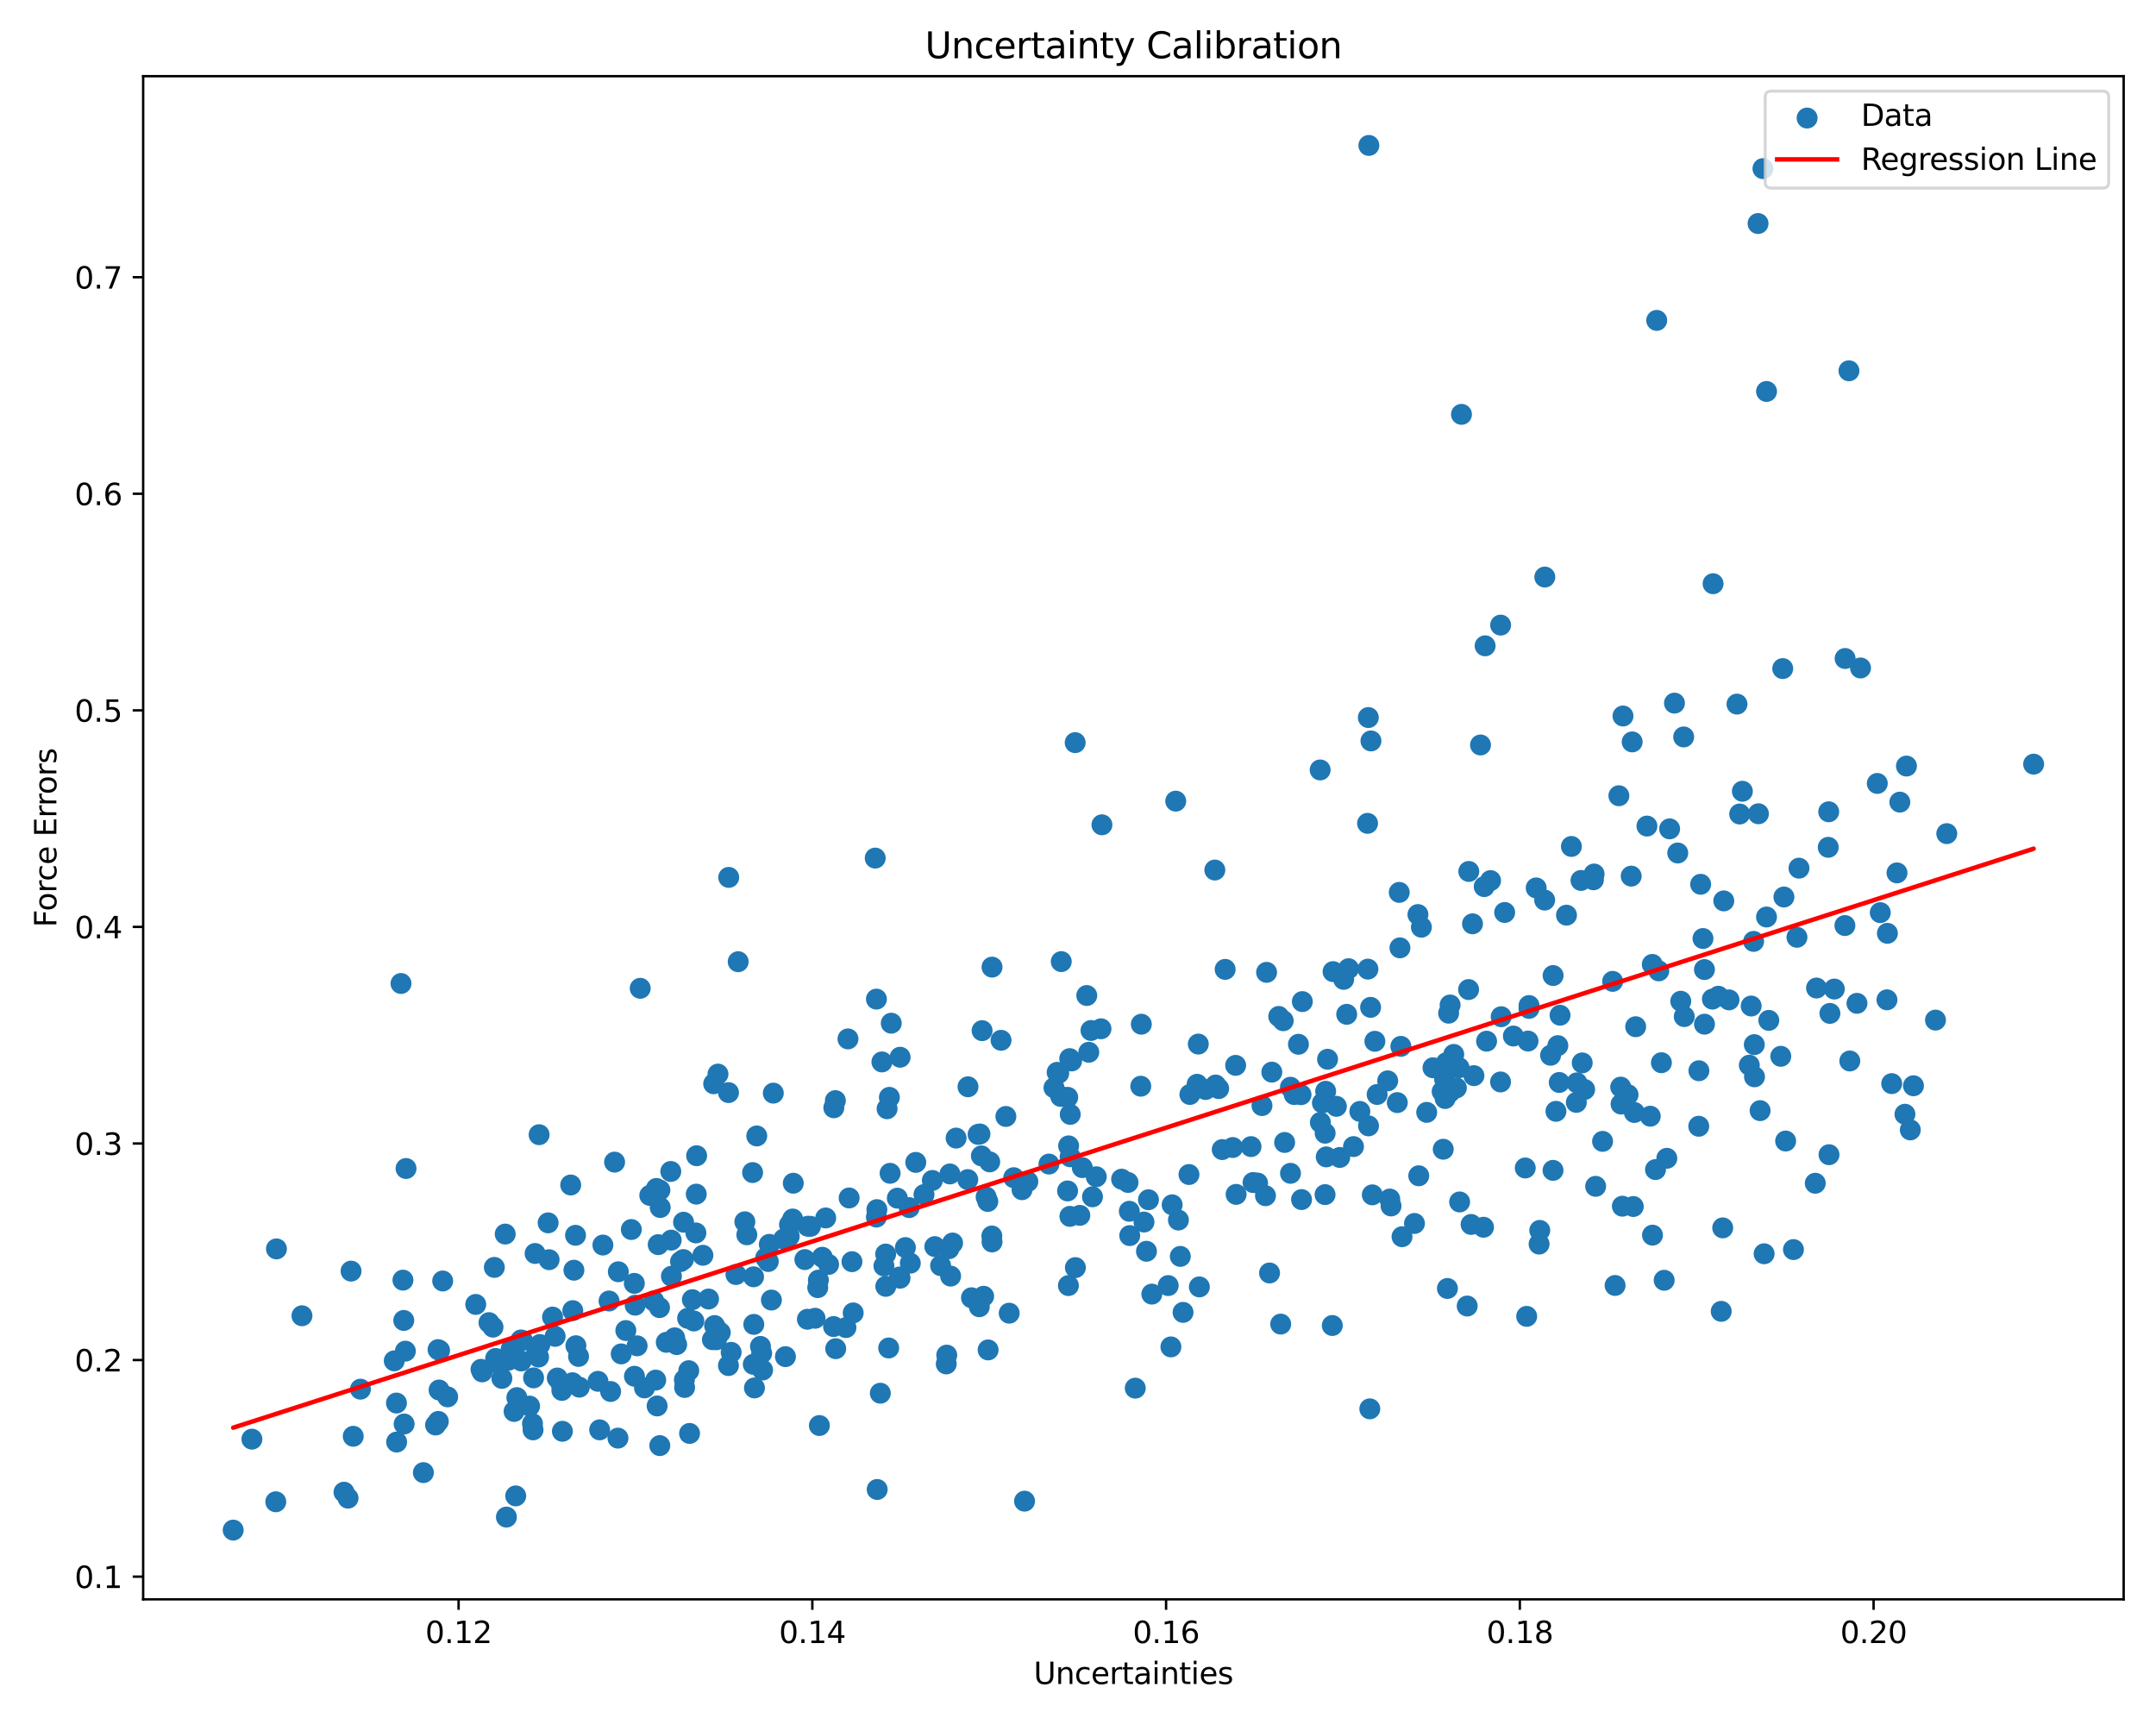 <?xml version="1.0" encoding="utf-8" standalone="no"?>
<!DOCTYPE svg PUBLIC "-//W3C//DTD SVG 1.1//EN"
  "http://www.w3.org/Graphics/SVG/1.1/DTD/svg11.dtd">
<svg xmlns:xlink="http://www.w3.org/1999/xlink" width="720pt" height="576pt" viewBox="0 0 720 576" xmlns="http://www.w3.org/2000/svg" version="1.1">
 <defs>
  <style type="text/css">*{stroke-linejoin: round; stroke-linecap: butt}</style>
 </defs>
 <g id="figure_1">
  <g id="patch_1">
   <path d="M 0 576 
L 720 576 
L 720 0 
L 0 0 
z
" style="fill: #ffffff"/>
  </g>
  <g id="axes_1">
   <g id="patch_2">
    <path d="M 47.81 534.04 
L 709.2 534.04 
L 709.2 25.44 
L 47.81 25.44 
z
" style="fill: #ffffff"/>
   </g>
   <g id="PathCollection_1">
    <defs>
     <path id="mdb88b08ff2" d="M 0 3 
C 0.796 3 1.559 2.684 2.121 2.121 
C 2.684 1.559 3 0.796 3 0 
C 3 -0.796 2.684 -1.559 2.121 -2.121 
C 1.559 -2.684 0.796 -3 0 -3 
C -0.796 -3 -1.559 -2.684 -2.121 -2.121 
C -2.684 -1.559 -3 -0.796 -3 0 
C -3 0.796 -2.684 1.559 -2.121 2.121 
C -1.559 2.684 -0.796 3 0 3 
z
" style="stroke: #1f77b4"/>
    </defs>
    <g clip-path="url(#p462208d746)">
     <use xlink:href="#mdb88b08ff2" x="457.832" y="247.407" style="fill: #1f77b4; stroke: #1f77b4"/>
     <use xlink:href="#mdb88b08ff2" x="314.113" y="422.612" style="fill: #1f77b4; stroke: #1f77b4"/>
     <use xlink:href="#mdb88b08ff2" x="231.705" y="441.095" style="fill: #1f77b4; stroke: #1f77b4"/>
     <use xlink:href="#mdb88b08ff2" x="544.742" y="292.549" style="fill: #1f77b4; stroke: #1f77b4"/>
     <use xlink:href="#mdb88b08ff2" x="244.171" y="451.568" style="fill: #1f77b4; stroke: #1f77b4"/>
     <use xlink:href="#mdb88b08ff2" x="299.662" y="400.081" style="fill: #1f77b4; stroke: #1f77b4"/>
     <use xlink:href="#mdb88b08ff2" x="567.936" y="295.276" style="fill: #1f77b4; stroke: #1f77b4"/>
     <use xlink:href="#mdb88b08ff2" x="172.227" y="499.498" style="fill: #1f77b4; stroke: #1f77b4"/>
     <use xlink:href="#mdb88b08ff2" x="553.262" y="106.987" style="fill: #1f77b4; stroke: #1f77b4"/>
     <use xlink:href="#mdb88b08ff2" x="295.191" y="422.724" style="fill: #1f77b4; stroke: #1f77b4"/>
     <use xlink:href="#mdb88b08ff2" x="319.294" y="380.021" style="fill: #1f77b4; stroke: #1f77b4"/>
     <use xlink:href="#mdb88b08ff2" x="542.002" y="239.084" style="fill: #1f77b4; stroke: #1f77b4"/>
     <use xlink:href="#mdb88b08ff2" x="330.517" y="387.972" style="fill: #1f77b4; stroke: #1f77b4"/>
     <use xlink:href="#mdb88b08ff2" x="457.135" y="48.558" style="fill: #1f77b4; stroke: #1f77b4"/>
     <use xlink:href="#mdb88b08ff2" x="610.801" y="385.565" style="fill: #1f77b4; stroke: #1f77b4"/>
     <use xlink:href="#mdb88b08ff2" x="417.781" y="382.866" style="fill: #1f77b4; stroke: #1f77b4"/>
     <use xlink:href="#mdb88b08ff2" x="357.234" y="353.488" style="fill: #1f77b4; stroke: #1f77b4"/>
     <use xlink:href="#mdb88b08ff2" x="220.48" y="403.205" style="fill: #1f77b4; stroke: #1f77b4"/>
     <use xlink:href="#mdb88b08ff2" x="424.727" y="358" style="fill: #1f77b4; stroke: #1f77b4"/>
     <use xlink:href="#mdb88b08ff2" x="402.599" y="363.807" style="fill: #1f77b4; stroke: #1f77b4"/>
     <use xlink:href="#mdb88b08ff2" x="421.441" y="369.168" style="fill: #1f77b4; stroke: #1f77b4"/>
     <use xlink:href="#mdb88b08ff2" x="540.627" y="265.711" style="fill: #1f77b4; stroke: #1f77b4"/>
     <use xlink:href="#mdb88b08ff2" x="311.36" y="394.169" style="fill: #1f77b4; stroke: #1f77b4"/>
     <use xlink:href="#mdb88b08ff2" x="173.969" y="447.426" style="fill: #1f77b4; stroke: #1f77b4"/>
     <use xlink:href="#mdb88b08ff2" x="251.335" y="391.531" style="fill: #1f77b4; stroke: #1f77b4"/>
     <use xlink:href="#mdb88b08ff2" x="610.705" y="271.066" style="fill: #1f77b4; stroke: #1f77b4"/>
     <use xlink:href="#mdb88b08ff2" x="552.858" y="390.535" style="fill: #1f77b4; stroke: #1f77b4"/>
     <use xlink:href="#mdb88b08ff2" x="600.775" y="289.893" style="fill: #1f77b4; stroke: #1f77b4"/>
     <use xlink:href="#mdb88b08ff2" x="428.535" y="340.832" style="fill: #1f77b4; stroke: #1f77b4"/>
     <use xlink:href="#mdb88b08ff2" x="357.407" y="372.111" style="fill: #1f77b4; stroke: #1f77b4"/>
     <use xlink:href="#mdb88b08ff2" x="367.68" y="343.525" style="fill: #1f77b4; stroke: #1f77b4"/>
     <use xlink:href="#mdb88b08ff2" x="567.299" y="376.068" style="fill: #1f77b4; stroke: #1f77b4"/>
     <use xlink:href="#mdb88b08ff2" x="467.818" y="349.393" style="fill: #1f77b4; stroke: #1f77b4"/>
     <use xlink:href="#mdb88b08ff2" x="251.733" y="442.231" style="fill: #1f77b4; stroke: #1f77b4"/>
     <use xlink:href="#mdb88b08ff2" x="399.775" y="362.056" style="fill: #1f77b4; stroke: #1f77b4"/>
     <use xlink:href="#mdb88b08ff2" x="422.61" y="399.258" style="fill: #1f77b4; stroke: #1f77b4"/>
     <use xlink:href="#mdb88b08ff2" x="515.842" y="300.551" style="fill: #1f77b4; stroke: #1f77b4"/>
     <use xlink:href="#mdb88b08ff2" x="581.868" y="264.213" style="fill: #1f77b4; stroke: #1f77b4"/>
     <use xlink:href="#mdb88b08ff2" x="433.617" y="348.698" style="fill: #1f77b4; stroke: #1f77b4"/>
     <use xlink:href="#mdb88b08ff2" x="327.97" y="344.152" style="fill: #1f77b4; stroke: #1f77b4"/>
     <use xlink:href="#mdb88b08ff2" x="356.799" y="429.269" style="fill: #1f77b4; stroke: #1f77b4"/>
     <use xlink:href="#mdb88b08ff2" x="199.694" y="461.241" style="fill: #1f77b4; stroke: #1f77b4"/>
     <use xlink:href="#mdb88b08ff2" x="383.534" y="400.607" style="fill: #1f77b4; stroke: #1f77b4"/>
     <use xlink:href="#mdb88b08ff2" x="520.978" y="339.001" style="fill: #1f77b4; stroke: #1f77b4"/>
     <use xlink:href="#mdb88b08ff2" x="541.239" y="362.999" style="fill: #1f77b4; stroke: #1f77b4"/>
     <use xlink:href="#mdb88b08ff2" x="481.974" y="383.746" style="fill: #1f77b4; stroke: #1f77b4"/>
     <use xlink:href="#mdb88b08ff2" x="589.134" y="418.651" style="fill: #1f77b4; stroke: #1f77b4"/>
     <use xlink:href="#mdb88b08ff2" x="203.393" y="434.418" style="fill: #1f77b4; stroke: #1f77b4"/>
     <use xlink:href="#mdb88b08ff2" x="302.354" y="416.582" style="fill: #1f77b4; stroke: #1f77b4"/>
     <use xlink:href="#mdb88b08ff2" x="329.32" y="399.682" style="fill: #1f77b4; stroke: #1f77b4"/>
     <use xlink:href="#mdb88b08ff2" x="483.367" y="430.235" style="fill: #1f77b4; stroke: #1f77b4"/>
     <use xlink:href="#mdb88b08ff2" x="526.419" y="368.101" style="fill: #1f77b4; stroke: #1f77b4"/>
     <use xlink:href="#mdb88b08ff2" x="100.844" y="439.351" style="fill: #1f77b4; stroke: #1f77b4"/>
     <use xlink:href="#mdb88b08ff2" x="509.834" y="439.551" style="fill: #1f77b4; stroke: #1f77b4"/>
     <use xlink:href="#mdb88b08ff2" x="135.593" y="390.178" style="fill: #1f77b4; stroke: #1f77b4"/>
     <use xlink:href="#mdb88b08ff2" x="456.7" y="274.926" style="fill: #1f77b4; stroke: #1f77b4"/>
     <use xlink:href="#mdb88b08ff2" x="474.672" y="309.602" style="fill: #1f77b4; stroke: #1f77b4"/>
     <use xlink:href="#mdb88b08ff2" x="292.281" y="286.528" style="fill: #1f77b4; stroke: #1f77b4"/>
     <use xlink:href="#mdb88b08ff2" x="535.185" y="381.119" style="fill: #1f77b4; stroke: #1f77b4"/>
     <use xlink:href="#mdb88b08ff2" x="554.828" y="354.856" style="fill: #1f77b4; stroke: #1f77b4"/>
     <use xlink:href="#mdb88b08ff2" x="419.975" y="395.037" style="fill: #1f77b4; stroke: #1f77b4"/>
     <use xlink:href="#mdb88b08ff2" x="490.441" y="330.426" style="fill: #1f77b4; stroke: #1f77b4"/>
     <use xlink:href="#mdb88b08ff2" x="327.743" y="385.966" style="fill: #1f77b4; stroke: #1f77b4"/>
     <use xlink:href="#mdb88b08ff2" x="163.295" y="441.638" style="fill: #1f77b4; stroke: #1f77b4"/>
     <use xlink:href="#mdb88b08ff2" x="177.822" y="475.362" style="fill: #1f77b4; stroke: #1f77b4"/>
     <use xlink:href="#mdb88b08ff2" x="519.612" y="371.084" style="fill: #1f77b4; stroke: #1f77b4"/>
     <use xlink:href="#mdb88b08ff2" x="491.745" y="308.471" style="fill: #1f77b4; stroke: #1f77b4"/>
     <use xlink:href="#mdb88b08ff2" x="225.978" y="448.981" style="fill: #1f77b4; stroke: #1f77b4"/>
     <use xlink:href="#mdb88b08ff2" x="279.086" y="450.345" style="fill: #1f77b4; stroke: #1f77b4"/>
     <use xlink:href="#mdb88b08ff2" x="220.381" y="397.401" style="fill: #1f77b4; stroke: #1f77b4"/>
     <use xlink:href="#mdb88b08ff2" x="326.636" y="378.787" style="fill: #1f77b4; stroke: #1f77b4"/>
     <use xlink:href="#mdb88b08ff2" x="600.098" y="312.967" style="fill: #1f77b4; stroke: #1f77b4"/>
     <use xlink:href="#mdb88b08ff2" x="230.012" y="457.686" style="fill: #1f77b4; stroke: #1f77b4"/>
     <use xlink:href="#mdb88b08ff2" x="357.295" y="406.161" style="fill: #1f77b4; stroke: #1f77b4"/>
     <use xlink:href="#mdb88b08ff2" x="278.458" y="369.899" style="fill: #1f77b4; stroke: #1f77b4"/>
     <use xlink:href="#mdb88b08ff2" x="545.437" y="402.871" style="fill: #1f77b4; stroke: #1f77b4"/>
     <use xlink:href="#mdb88b08ff2" x="193.464" y="463.193" style="fill: #1f77b4; stroke: #1f77b4"/>
     <use xlink:href="#mdb88b08ff2" x="509.36" y="390.006" style="fill: #1f77b4; stroke: #1f77b4"/>
     <use xlink:href="#mdb88b08ff2" x="268.785" y="420.595" style="fill: #1f77b4; stroke: #1f77b4"/>
     <use xlink:href="#mdb88b08ff2" x="228.554" y="460.723" style="fill: #1f77b4; stroke: #1f77b4"/>
     <use xlink:href="#mdb88b08ff2" x="228.273" y="408.117" style="fill: #1f77b4; stroke: #1f77b4"/>
     <use xlink:href="#mdb88b08ff2" x="360.616" y="405.825" style="fill: #1f77b4; stroke: #1f77b4"/>
     <use xlink:href="#mdb88b08ff2" x="408.162" y="383.86" style="fill: #1f77b4; stroke: #1f77b4"/>
     <use xlink:href="#mdb88b08ff2" x="117.966" y="479.591" style="fill: #1f77b4; stroke: #1f77b4"/>
     <use xlink:href="#mdb88b08ff2" x="353.572" y="358.372" style="fill: #1f77b4; stroke: #1f77b4"/>
     <use xlink:href="#mdb88b08ff2" x="432.195" y="365.481" style="fill: #1f77b4; stroke: #1f77b4"/>
     <use xlink:href="#mdb88b08ff2" x="258.245" y="365.014" style="fill: #1f77b4; stroke: #1f77b4"/>
     <use xlink:href="#mdb88b08ff2" x="237.91" y="447.336" style="fill: #1f77b4; stroke: #1f77b4"/>
     <use xlink:href="#mdb88b08ff2" x="620.138" y="335.024" style="fill: #1f77b4; stroke: #1f77b4"/>
     <use xlink:href="#mdb88b08ff2" x="201.336" y="415.741" style="fill: #1f77b4; stroke: #1f77b4"/>
     <use xlink:href="#mdb88b08ff2" x="278.975" y="367.513" style="fill: #1f77b4; stroke: #1f77b4"/>
     <use xlink:href="#mdb88b08ff2" x="411.671" y="383.172" style="fill: #1f77b4; stroke: #1f77b4"/>
     <use xlink:href="#mdb88b08ff2" x="167.604" y="460.263" style="fill: #1f77b4; stroke: #1f77b4"/>
     <use xlink:href="#mdb88b08ff2" x="228.215" y="420.581" style="fill: #1f77b4; stroke: #1f77b4"/>
     <use xlink:href="#mdb88b08ff2" x="294.513" y="354.594" style="fill: #1f77b4; stroke: #1f77b4"/>
     <use xlink:href="#mdb88b08ff2" x="270.664" y="409.493" style="fill: #1f77b4; stroke: #1f77b4"/>
     <use xlink:href="#mdb88b08ff2" x="502.487" y="304.684" style="fill: #1f77b4; stroke: #1f77b4"/>
     <use xlink:href="#mdb88b08ff2" x="442.505" y="398.896" style="fill: #1f77b4; stroke: #1f77b4"/>
     <use xlink:href="#mdb88b08ff2" x="114.876" y="498.264" style="fill: #1f77b4; stroke: #1f77b4"/>
     <use xlink:href="#mdb88b08ff2" x="440.868" y="257.094" style="fill: #1f77b4; stroke: #1f77b4"/>
     <use xlink:href="#mdb88b08ff2" x="546.237" y="342.835" style="fill: #1f77b4; stroke: #1f77b4"/>
     <use xlink:href="#mdb88b08ff2" x="353.032" y="358.065" style="fill: #1f77b4; stroke: #1f77b4"/>
     <use xlink:href="#mdb88b08ff2" x="494.417" y="248.755" style="fill: #1f77b4; stroke: #1f77b4"/>
     <use xlink:href="#mdb88b08ff2" x="393.532" y="407.394" style="fill: #1f77b4; stroke: #1f77b4"/>
     <use xlink:href="#mdb88b08ff2" x="245.771" y="425.581" style="fill: #1f77b4; stroke: #1f77b4"/>
     <use xlink:href="#mdb88b08ff2" x="342.149" y="501.259" style="fill: #1f77b4; stroke: #1f77b4"/>
     <use xlink:href="#mdb88b08ff2" x="186.105" y="460.139" style="fill: #1f77b4; stroke: #1f77b4"/>
     <use xlink:href="#mdb88b08ff2" x="278.364" y="442.955" style="fill: #1f77b4; stroke: #1f77b4"/>
     <use xlink:href="#mdb88b08ff2" x="218.327" y="434.412" style="fill: #1f77b4; stroke: #1f77b4"/>
     <use xlink:href="#mdb88b08ff2" x="496.446" y="347.665" style="fill: #1f77b4; stroke: #1f77b4"/>
     <use xlink:href="#mdb88b08ff2" x="458.285" y="398.975" style="fill: #1f77b4; stroke: #1f77b4"/>
     <use xlink:href="#mdb88b08ff2" x="149.499" y="466.43" style="fill: #1f77b4; stroke: #1f77b4"/>
     <use xlink:href="#mdb88b08ff2" x="164.639" y="443.155" style="fill: #1f77b4; stroke: #1f77b4"/>
     <use xlink:href="#mdb88b08ff2" x="134.959" y="475.491" style="fill: #1f77b4; stroke: #1f77b4"/>
     <use xlink:href="#mdb88b08ff2" x="482.432" y="360.412" style="fill: #1f77b4; stroke: #1f77b4"/>
     <use xlink:href="#mdb88b08ff2" x="514.208" y="410.848" style="fill: #1f77b4; stroke: #1f77b4"/>
     <use xlink:href="#mdb88b08ff2" x="539.361" y="429.233" style="fill: #1f77b4; stroke: #1f77b4"/>
     <use xlink:href="#mdb88b08ff2" x="193.204" y="452.927" style="fill: #1f77b4; stroke: #1f77b4"/>
     <use xlink:href="#mdb88b08ff2" x="569.217" y="341.99" style="fill: #1f77b4; stroke: #1f77b4"/>
     <use xlink:href="#mdb88b08ff2" x="208.994" y="444.284" style="fill: #1f77b4; stroke: #1f77b4"/>
     <use xlink:href="#mdb88b08ff2" x="264.711" y="407.038" style="fill: #1f77b4; stroke: #1f77b4"/>
     <use xlink:href="#mdb88b08ff2" x="165.52" y="453.599" style="fill: #1f77b4; stroke: #1f77b4"/>
     <use xlink:href="#mdb88b08ff2" x="300.42" y="426.394" style="fill: #1f77b4; stroke: #1f77b4"/>
     <use xlink:href="#mdb88b08ff2" x="406.978" y="363.5" style="fill: #1f77b4; stroke: #1f77b4"/>
     <use xlink:href="#mdb88b08ff2" x="191.28" y="437.638" style="fill: #1f77b4; stroke: #1f77b4"/>
     <use xlink:href="#mdb88b08ff2" x="131.664" y="454.399" style="fill: #1f77b4; stroke: #1f77b4"/>
     <use xlink:href="#mdb88b08ff2" x="251.56" y="455.565" style="fill: #1f77b4; stroke: #1f77b4"/>
     <use xlink:href="#mdb88b08ff2" x="400.527" y="429.711" style="fill: #1f77b4; stroke: #1f77b4"/>
     <use xlink:href="#mdb88b08ff2" x="549.998" y="275.833" style="fill: #1f77b4; stroke: #1f77b4"/>
     <use xlink:href="#mdb88b08ff2" x="580.966" y="271.811" style="fill: #1f77b4; stroke: #1f77b4"/>
     <use xlink:href="#mdb88b08ff2" x="234.735" y="419.16" style="fill: #1f77b4; stroke: #1f77b4"/>
     <use xlink:href="#mdb88b08ff2" x="256.564" y="421.236" style="fill: #1f77b4; stroke: #1f77b4"/>
     <use xlink:href="#mdb88b08ff2" x="219.808" y="415.599" style="fill: #1f77b4; stroke: #1f77b4"/>
     <use xlink:href="#mdb88b08ff2" x="169.119" y="506.571" style="fill: #1f77b4; stroke: #1f77b4"/>
     <use xlink:href="#mdb88b08ff2" x="450.355" y="323.46" style="fill: #1f77b4; stroke: #1f77b4"/>
     <use xlink:href="#mdb88b08ff2" x="412.805" y="398.821" style="fill: #1f77b4; stroke: #1f77b4"/>
     <use xlink:href="#mdb88b08ff2" x="532.866" y="396.13" style="fill: #1f77b4; stroke: #1f77b4"/>
     <use xlink:href="#mdb88b08ff2" x="172.602" y="466.681" style="fill: #1f77b4; stroke: #1f77b4"/>
     <use xlink:href="#mdb88b08ff2" x="191.658" y="424.138" style="fill: #1f77b4; stroke: #1f77b4"/>
     <use xlink:href="#mdb88b08ff2" x="174.089" y="454.448" style="fill: #1f77b4; stroke: #1f77b4"/>
     <use xlink:href="#mdb88b08ff2" x="487.261" y="356.527" style="fill: #1f77b4; stroke: #1f77b4"/>
     <use xlink:href="#mdb88b08ff2" x="132.396" y="468.494" style="fill: #1f77b4; stroke: #1f77b4"/>
     <use xlink:href="#mdb88b08ff2" x="481.61" y="364.465" style="fill: #1f77b4; stroke: #1f77b4"/>
     <use xlink:href="#mdb88b08ff2" x="441.624" y="368.298" style="fill: #1f77b4; stroke: #1f77b4"/>
     <use xlink:href="#mdb88b08ff2" x="571.856" y="333.616" style="fill: #1f77b4; stroke: #1f77b4"/>
     <use xlink:href="#mdb88b08ff2" x="361.43" y="389.88" style="fill: #1f77b4; stroke: #1f77b4"/>
     <use xlink:href="#mdb88b08ff2" x="273.086" y="429.953" style="fill: #1f77b4; stroke: #1f77b4"/>
     <use xlink:href="#mdb88b08ff2" x="232.524" y="398.738" style="fill: #1f77b4; stroke: #1f77b4"/>
     <use xlink:href="#mdb88b08ff2" x="92.321" y="417.019" style="fill: #1f77b4; stroke: #1f77b4"/>
     <use xlink:href="#mdb88b08ff2" x="251.656" y="426.34" style="fill: #1f77b4; stroke: #1f77b4"/>
     <use xlink:href="#mdb88b08ff2" x="392.638" y="267.51" style="fill: #1f77b4; stroke: #1f77b4"/>
     <use xlink:href="#mdb88b08ff2" x="180.037" y="378.888" style="fill: #1f77b4; stroke: #1f77b4"/>
     <use xlink:href="#mdb88b08ff2" x="120.375" y="463.862" style="fill: #1f77b4; stroke: #1f77b4"/>
     <use xlink:href="#mdb88b08ff2" x="541.358" y="368.665" style="fill: #1f77b4; stroke: #1f77b4"/>
     <use xlink:href="#mdb88b08ff2" x="179.219" y="451.546" style="fill: #1f77b4; stroke: #1f77b4"/>
     <use xlink:href="#mdb88b08ff2" x="145.454" y="475.831" style="fill: #1f77b4; stroke: #1f77b4"/>
     <use xlink:href="#mdb88b08ff2" x="249.406" y="412.313" style="fill: #1f77b4; stroke: #1f77b4"/>
     <use xlink:href="#mdb88b08ff2" x="459.895" y="365.457" style="fill: #1f77b4; stroke: #1f77b4"/>
     <use xlink:href="#mdb88b08ff2" x="185.39" y="446.226" style="fill: #1f77b4; stroke: #1f77b4"/>
     <use xlink:href="#mdb88b08ff2" x="409.142" y="323.685" style="fill: #1f77b4; stroke: #1f77b4"/>
     <use xlink:href="#mdb88b08ff2" x="596.319" y="381.007" style="fill: #1f77b4; stroke: #1f77b4"/>
     <use xlink:href="#mdb88b08ff2" x="374.561" y="393.741" style="fill: #1f77b4; stroke: #1f77b4"/>
     <use xlink:href="#mdb88b08ff2" x="627.922" y="304.741" style="fill: #1f77b4; stroke: #1f77b4"/>
     <use xlink:href="#mdb88b08ff2" x="264.919" y="395.09" style="fill: #1f77b4; stroke: #1f77b4"/>
     <use xlink:href="#mdb88b08ff2" x="556.64" y="386.77" style="fill: #1f77b4; stroke: #1f77b4"/>
     <use xlink:href="#mdb88b08ff2" x="631.741" y="361.833" style="fill: #1f77b4; stroke: #1f77b4"/>
     <use xlink:href="#mdb88b08ff2" x="327.036" y="436.34" style="fill: #1f77b4; stroke: #1f77b4"/>
     <use xlink:href="#mdb88b08ff2" x="283.571" y="400.018" style="fill: #1f77b4; stroke: #1f77b4"/>
     <use xlink:href="#mdb88b08ff2" x="356.572" y="366.409" style="fill: #1f77b4; stroke: #1f77b4"/>
     <use xlink:href="#mdb88b08ff2" x="606.632" y="329.915" style="fill: #1f77b4; stroke: #1f77b4"/>
     <use xlink:href="#mdb88b08ff2" x="229.626" y="440.203" style="fill: #1f77b4; stroke: #1f77b4"/>
     <use xlink:href="#mdb88b08ff2" x="497.779" y="294.04" style="fill: #1f77b4; stroke: #1f77b4"/>
     <use xlink:href="#mdb88b08ff2" x="397.062" y="392.188" style="fill: #1f77b4; stroke: #1f77b4"/>
     <use xlink:href="#mdb88b08ff2" x="231.217" y="433.978" style="fill: #1f77b4; stroke: #1f77b4"/>
     <use xlink:href="#mdb88b08ff2" x="317.231" y="391.996" style="fill: #1f77b4; stroke: #1f77b4"/>
     <use xlink:href="#mdb88b08ff2" x="561.299" y="334.325" style="fill: #1f77b4; stroke: #1f77b4"/>
     <use xlink:href="#mdb88b08ff2" x="442.532" y="378.391" style="fill: #1f77b4; stroke: #1f77b4"/>
     <use xlink:href="#mdb88b08ff2" x="529.191" y="363.801" style="fill: #1f77b4; stroke: #1f77b4"/>
     <use xlink:href="#mdb88b08ff2" x="323.19" y="393.882" style="fill: #1f77b4; stroke: #1f77b4"/>
     <use xlink:href="#mdb88b08ff2" x="252.724" y="379.307" style="fill: #1f77b4; stroke: #1f77b4"/>
     <use xlink:href="#mdb88b08ff2" x="617.458" y="123.812" style="fill: #1f77b4; stroke: #1f77b4"/>
     <use xlink:href="#mdb88b08ff2" x="575.307" y="410.006" style="fill: #1f77b4; stroke: #1f77b4"/>
     <use xlink:href="#mdb88b08ff2" x="216.993" y="399.15" style="fill: #1f77b4; stroke: #1f77b4"/>
     <use xlink:href="#mdb88b08ff2" x="213.801" y="330.009" style="fill: #1f77b4; stroke: #1f77b4"/>
     <use xlink:href="#mdb88b08ff2" x="275.747" y="406.692" style="fill: #1f77b4; stroke: #1f77b4"/>
     <use xlink:href="#mdb88b08ff2" x="363.601" y="351.367" style="fill: #1f77b4; stroke: #1f77b4"/>
     <use xlink:href="#mdb88b08ff2" x="553.948" y="324.187" style="fill: #1f77b4; stroke: #1f77b4"/>
     <use xlink:href="#mdb88b08ff2" x="207.453" y="452.086" style="fill: #1f77b4; stroke: #1f77b4"/>
     <use xlink:href="#mdb88b08ff2" x="545.07" y="247.734" style="fill: #1f77b4; stroke: #1f77b4"/>
     <use xlink:href="#mdb88b08ff2" x="224.011" y="391.168" style="fill: #1f77b4; stroke: #1f77b4"/>
     <use xlink:href="#mdb88b08ff2" x="568.714" y="313.382" style="fill: #1f77b4; stroke: #1f77b4"/>
     <use xlink:href="#mdb88b08ff2" x="351.979" y="363.212" style="fill: #1f77b4; stroke: #1f77b4"/>
     <use xlink:href="#mdb88b08ff2" x="466.629" y="368.172" style="fill: #1f77b4; stroke: #1f77b4"/>
     <use xlink:href="#mdb88b08ff2" x="390.128" y="429.268" style="fill: #1f77b4; stroke: #1f77b4"/>
     <use xlink:href="#mdb88b08ff2" x="323.264" y="362.889" style="fill: #1f77b4; stroke: #1f77b4"/>
     <use xlink:href="#mdb88b08ff2" x="283.182" y="346.903" style="fill: #1f77b4; stroke: #1f77b4"/>
     <use xlink:href="#mdb88b08ff2" x="379.125" y="463.523" style="fill: #1f77b4; stroke: #1f77b4"/>
     <use xlink:href="#mdb88b08ff2" x="394.165" y="419.524" style="fill: #1f77b4; stroke: #1f77b4"/>
     <use xlink:href="#mdb88b08ff2" x="211.879" y="459.554" style="fill: #1f77b4; stroke: #1f77b4"/>
     <use xlink:href="#mdb88b08ff2" x="228.622" y="463.291" style="fill: #1f77b4; stroke: #1f77b4"/>
     <use xlink:href="#mdb88b08ff2" x="230.282" y="478.643" style="fill: #1f77b4; stroke: #1f77b4"/>
     <use xlink:href="#mdb88b08ff2" x="646.361" y="340.624" style="fill: #1f77b4; stroke: #1f77b4"/>
     <use xlink:href="#mdb88b08ff2" x="257.612" y="434.103" style="fill: #1f77b4; stroke: #1f77b4"/>
     <use xlink:href="#mdb88b08ff2" x="594.699" y="352.714" style="fill: #1f77b4; stroke: #1f77b4"/>
     <use xlink:href="#mdb88b08ff2" x="543.692" y="365.549" style="fill: #1f77b4; stroke: #1f77b4"/>
     <use xlink:href="#mdb88b08ff2" x="327.26" y="378.65" style="fill: #1f77b4; stroke: #1f77b4"/>
     <use xlink:href="#mdb88b08ff2" x="132.458" y="481.516" style="fill: #1f77b4; stroke: #1f77b4"/>
     <use xlink:href="#mdb88b08ff2" x="254.363" y="451.89" style="fill: #1f77b4; stroke: #1f77b4"/>
     <use xlink:href="#mdb88b08ff2" x="180.298" y="448.956" style="fill: #1f77b4; stroke: #1f77b4"/>
     <use xlink:href="#mdb88b08ff2" x="297.009" y="366.425" style="fill: #1f77b4; stroke: #1f77b4"/>
     <use xlink:href="#mdb88b08ff2" x="485.48" y="352.083" style="fill: #1f77b4; stroke: #1f77b4"/>
     <use xlink:href="#mdb88b08ff2" x="239.768" y="358.65" style="fill: #1f77b4; stroke: #1f77b4"/>
     <use xlink:href="#mdb88b08ff2" x="400.174" y="348.628" style="fill: #1f77b4; stroke: #1f77b4"/>
     <use xlink:href="#mdb88b08ff2" x="518.638" y="390.802" style="fill: #1f77b4; stroke: #1f77b4"/>
     <use xlink:href="#mdb88b08ff2" x="174.478" y="447.584" style="fill: #1f77b4; stroke: #1f77b4"/>
     <use xlink:href="#mdb88b08ff2" x="183.376" y="420.629" style="fill: #1f77b4; stroke: #1f77b4"/>
     <use xlink:href="#mdb88b08ff2" x="377.278" y="412.58" style="fill: #1f77b4; stroke: #1f77b4"/>
     <use xlink:href="#mdb88b08ff2" x="434.917" y="334.446" style="fill: #1f77b4; stroke: #1f77b4"/>
     <use xlink:href="#mdb88b08ff2" x="364.336" y="344.094" style="fill: #1f77b4; stroke: #1f77b4"/>
     <use xlink:href="#mdb88b08ff2" x="273.628" y="476.004" style="fill: #1f77b4; stroke: #1f77b4"/>
     <use xlink:href="#mdb88b08ff2" x="134.838" y="440.916" style="fill: #1f77b4; stroke: #1f77b4"/>
     <use xlink:href="#mdb88b08ff2" x="192.324" y="449.356" style="fill: #1f77b4; stroke: #1f77b4"/>
     <use xlink:href="#mdb88b08ff2" x="218.975" y="460.827" style="fill: #1f77b4; stroke: #1f77b4"/>
     <use xlink:href="#mdb88b08ff2" x="434.65" y="400.555" style="fill: #1f77b4; stroke: #1f77b4"/>
     <use xlink:href="#mdb88b08ff2" x="171.672" y="471.301" style="fill: #1f77b4; stroke: #1f77b4"/>
     <use xlink:href="#mdb88b08ff2" x="442.706" y="364.389" style="fill: #1f77b4; stroke: #1f77b4"/>
     <use xlink:href="#mdb88b08ff2" x="329.982" y="450.754" style="fill: #1f77b4; stroke: #1f77b4"/>
     <use xlink:href="#mdb88b08ff2" x="610.546" y="282.931" style="fill: #1f77b4; stroke: #1f77b4"/>
     <use xlink:href="#mdb88b08ff2" x="584.187" y="355.679" style="fill: #1f77b4; stroke: #1f77b4"/>
     <use xlink:href="#mdb88b08ff2" x="636.665" y="255.798" style="fill: #1f77b4; stroke: #1f77b4"/>
     <use xlink:href="#mdb88b08ff2" x="225.317" y="446.716" style="fill: #1f77b4; stroke: #1f77b4"/>
     <use xlink:href="#mdb88b08ff2" x="569.201" y="323.753" style="fill: #1f77b4; stroke: #1f77b4"/>
     <use xlink:href="#mdb88b08ff2" x="457.452" y="470.43" style="fill: #1f77b4; stroke: #1f77b4"/>
     <use xlink:href="#mdb88b08ff2" x="324.43" y="433.337" style="fill: #1f77b4; stroke: #1f77b4"/>
     <use xlink:href="#mdb88b08ff2" x="227.266" y="421.258" style="fill: #1f77b4; stroke: #1f77b4"/>
     <use xlink:href="#mdb88b08ff2" x="146.284" y="450.654" style="fill: #1f77b4; stroke: #1f77b4"/>
     <use xlink:href="#mdb88b08ff2" x="630.15" y="333.854" style="fill: #1f77b4; stroke: #1f77b4"/>
     <use xlink:href="#mdb88b08ff2" x="463.419" y="360.911" style="fill: #1f77b4; stroke: #1f77b4"/>
     <use xlink:href="#mdb88b08ff2" x="634.452" y="267.845" style="fill: #1f77b4; stroke: #1f77b4"/>
     <use xlink:href="#mdb88b08ff2" x="633.502" y="291.468" style="fill: #1f77b4; stroke: #1f77b4"/>
     <use xlink:href="#mdb88b08ff2" x="456.953" y="239.601" style="fill: #1f77b4; stroke: #1f77b4"/>
     <use xlink:href="#mdb88b08ff2" x="191.174" y="461.71" style="fill: #1f77b4; stroke: #1f77b4"/>
     <use xlink:href="#mdb88b08ff2" x="232.394" y="411.689" style="fill: #1f77b4; stroke: #1f77b4"/>
     <use xlink:href="#mdb88b08ff2" x="473.794" y="392.611" style="fill: #1f77b4; stroke: #1f77b4"/>
     <use xlink:href="#mdb88b08ff2" x="589.93" y="306.204" style="fill: #1f77b4; stroke: #1f77b4"/>
     <use xlink:href="#mdb88b08ff2" x="637.95" y="377.289" style="fill: #1f77b4; stroke: #1f77b4"/>
     <use xlink:href="#mdb88b08ff2" x="354.229" y="366.116" style="fill: #1f77b4; stroke: #1f77b4"/>
     <use xlink:href="#mdb88b08ff2" x="147.837" y="427.738" style="fill: #1f77b4; stroke: #1f77b4"/>
     <use xlink:href="#mdb88b08ff2" x="224.148" y="414.094" style="fill: #1f77b4; stroke: #1f77b4"/>
     <use xlink:href="#mdb88b08ff2" x="236.628" y="433.761" style="fill: #1f77b4; stroke: #1f77b4"/>
     <use xlink:href="#mdb88b08ff2" x="84.125" y="480.551" style="fill: #1f77b4; stroke: #1f77b4"/>
     <use xlink:href="#mdb88b08ff2" x="585.918" y="359.557" style="fill: #1f77b4; stroke: #1f77b4"/>
     <use xlink:href="#mdb88b08ff2" x="296.239" y="370.229" style="fill: #1f77b4; stroke: #1f77b4"/>
     <use xlink:href="#mdb88b08ff2" x="192.197" y="412.481" style="fill: #1f77b4; stroke: #1f77b4"/>
     <use xlink:href="#mdb88b08ff2" x="456.822" y="323.605" style="fill: #1f77b4; stroke: #1f77b4"/>
     <use xlink:href="#mdb88b08ff2" x="158.873" y="435.567" style="fill: #1f77b4; stroke: #1f77b4"/>
     <use xlink:href="#mdb88b08ff2" x="580.069" y="235.11" style="fill: #1f77b4; stroke: #1f77b4"/>
     <use xlink:href="#mdb88b08ff2" x="595.346" y="223.247" style="fill: #1f77b4; stroke: #1f77b4"/>
     <use xlink:href="#mdb88b08ff2" x="626.924" y="261.601" style="fill: #1f77b4; stroke: #1f77b4"/>
     <use xlink:href="#mdb88b08ff2" x="484.172" y="364.703" style="fill: #1f77b4; stroke: #1f77b4"/>
     <use xlink:href="#mdb88b08ff2" x="584.808" y="335.923" style="fill: #1f77b4; stroke: #1f77b4"/>
     <use xlink:href="#mdb88b08ff2" x="562.458" y="339.449" style="fill: #1f77b4; stroke: #1f77b4"/>
     <use xlink:href="#mdb88b08ff2" x="343.252" y="394.549" style="fill: #1f77b4; stroke: #1f77b4"/>
     <use xlink:href="#mdb88b08ff2" x="304" y="421.794" style="fill: #1f77b4; stroke: #1f77b4"/>
     <use xlink:href="#mdb88b08ff2" x="395.082" y="438.222" style="fill: #1f77b4; stroke: #1f77b4"/>
     <use xlink:href="#mdb88b08ff2" x="316.168" y="452.492" style="fill: #1f77b4; stroke: #1f77b4"/>
     <use xlink:href="#mdb88b08ff2" x="621.327" y="223.045" style="fill: #1f77b4; stroke: #1f77b4"/>
     <use xlink:href="#mdb88b08ff2" x="606.208" y="395.102" style="fill: #1f77b4; stroke: #1f77b4"/>
     <use xlink:href="#mdb88b08ff2" x="639.007" y="362.546" style="fill: #1f77b4; stroke: #1f77b4"/>
     <use xlink:href="#mdb88b08ff2" x="243.259" y="455.978" style="fill: #1f77b4; stroke: #1f77b4"/>
     <use xlink:href="#mdb88b08ff2" x="572.086" y="194.906" style="fill: #1f77b4; stroke: #1f77b4"/>
     <use xlink:href="#mdb88b08ff2" x="384.654" y="432.123" style="fill: #1f77b4; stroke: #1f77b4"/>
     <use xlink:href="#mdb88b08ff2" x="220.34" y="482.708" style="fill: #1f77b4; stroke: #1f77b4"/>
     <use xlink:href="#mdb88b08ff2" x="292.685" y="333.615" style="fill: #1f77b4; stroke: #1f77b4"/>
     <use xlink:href="#mdb88b08ff2" x="513.013" y="296.491" style="fill: #1f77b4; stroke: #1f77b4"/>
     <use xlink:href="#mdb88b08ff2" x="215.232" y="463.438" style="fill: #1f77b4; stroke: #1f77b4"/>
     <use xlink:href="#mdb88b08ff2" x="146.801" y="450.925" style="fill: #1f77b4; stroke: #1f77b4"/>
     <use xlink:href="#mdb88b08ff2" x="243.283" y="364.83" style="fill: #1f77b4; stroke: #1f77b4"/>
     <use xlink:href="#mdb88b08ff2" x="482.597" y="366.805" style="fill: #1f77b4; stroke: #1f77b4"/>
     <use xlink:href="#mdb88b08ff2" x="524.774" y="282.641" style="fill: #1f77b4; stroke: #1f77b4"/>
     <use xlink:href="#mdb88b08ff2" x="246.518" y="321.131" style="fill: #1f77b4; stroke: #1f77b4"/>
     <use xlink:href="#mdb88b08ff2" x="430.962" y="391.785" style="fill: #1f77b4; stroke: #1f77b4"/>
     <use xlink:href="#mdb88b08ff2" x="240.538" y="444.958" style="fill: #1f77b4; stroke: #1f77b4"/>
     <use xlink:href="#mdb88b08ff2" x="476.448" y="371.432" style="fill: #1f77b4; stroke: #1f77b4"/>
     <use xlink:href="#mdb88b08ff2" x="551.852" y="412.433" style="fill: #1f77b4; stroke: #1f77b4"/>
     <use xlink:href="#mdb88b08ff2" x="467.28" y="297.981" style="fill: #1f77b4; stroke: #1f77b4"/>
     <use xlink:href="#mdb88b08ff2" x="187.814" y="477.925" style="fill: #1f77b4; stroke: #1f77b4"/>
     <use xlink:href="#mdb88b08ff2" x="338.531" y="393.241" style="fill: #1f77b4; stroke: #1f77b4"/>
     <use xlink:href="#mdb88b08ff2" x="134.562" y="427.457" style="fill: #1f77b4; stroke: #1f77b4"/>
     <use xlink:href="#mdb88b08ff2" x="276.712" y="422.209" style="fill: #1f77b4; stroke: #1f77b4"/>
     <use xlink:href="#mdb88b08ff2" x="405.696" y="290.517" style="fill: #1f77b4; stroke: #1f77b4"/>
     <use xlink:href="#mdb88b08ff2" x="356.869" y="382.622" style="fill: #1f77b4; stroke: #1f77b4"/>
     <use xlink:href="#mdb88b08ff2" x="523.133" y="305.588" style="fill: #1f77b4; stroke: #1f77b4"/>
     <use xlink:href="#mdb88b08ff2" x="501.32" y="339.495" style="fill: #1f77b4; stroke: #1f77b4"/>
     <use xlink:href="#mdb88b08ff2" x="382.036" y="408.055" style="fill: #1f77b4; stroke: #1f77b4"/>
     <use xlink:href="#mdb88b08ff2" x="168.714" y="412.071" style="fill: #1f77b4; stroke: #1f77b4"/>
     <use xlink:href="#mdb88b08ff2" x="405.975" y="362.308" style="fill: #1f77b4; stroke: #1f77b4"/>
     <use xlink:href="#mdb88b08ff2" x="454.126" y="371.12" style="fill: #1f77b4; stroke: #1f77b4"/>
     <use xlink:href="#mdb88b08ff2" x="331.291" y="414.7" style="fill: #1f77b4; stroke: #1f77b4"/>
     <use xlink:href="#mdb88b08ff2" x="297.25" y="391.784" style="fill: #1f77b4; stroke: #1f77b4"/>
     <use xlink:href="#mdb88b08ff2" x="292.937" y="497.354" style="fill: #1f77b4; stroke: #1f77b4"/>
     <use xlink:href="#mdb88b08ff2" x="262.3" y="453" style="fill: #1f77b4; stroke: #1f77b4"/>
     <use xlink:href="#mdb88b08ff2" x="555.754" y="427.502" style="fill: #1f77b4; stroke: #1f77b4"/>
     <use xlink:href="#mdb88b08ff2" x="222.504" y="448.217" style="fill: #1f77b4; stroke: #1f77b4"/>
     <use xlink:href="#mdb88b08ff2" x="161.007" y="458.095" style="fill: #1f77b4; stroke: #1f77b4"/>
     <use xlink:href="#mdb88b08ff2" x="251.951" y="463.446" style="fill: #1f77b4; stroke: #1f77b4"/>
     <use xlink:href="#mdb88b08ff2" x="135.376" y="451.17" style="fill: #1f77b4; stroke: #1f77b4"/>
     <use xlink:href="#mdb88b08ff2" x="457.019" y="375.942" style="fill: #1f77b4; stroke: #1f77b4"/>
     <use xlink:href="#mdb88b08ff2" x="254.671" y="457.466" style="fill: #1f77b4; stroke: #1f77b4"/>
     <use xlink:href="#mdb88b08ff2" x="587.23" y="271.725" style="fill: #1f77b4; stroke: #1f77b4"/>
     <use xlink:href="#mdb88b08ff2" x="328.489" y="432.84" style="fill: #1f77b4; stroke: #1f77b4"/>
     <use xlink:href="#mdb88b08ff2" x="300.593" y="353.022" style="fill: #1f77b4; stroke: #1f77b4"/>
     <use xlink:href="#mdb88b08ff2" x="305.822" y="388.137" style="fill: #1f77b4; stroke: #1f77b4"/>
     <use xlink:href="#mdb88b08ff2" x="146.625" y="464.14" style="fill: #1f77b4; stroke: #1f77b4"/>
     <use xlink:href="#mdb88b08ff2" x="295.77" y="418.744" style="fill: #1f77b4; stroke: #1f77b4"/>
     <use xlink:href="#mdb88b08ff2" x="248.743" y="407.973" style="fill: #1f77b4; stroke: #1f77b4"/>
     <use xlink:href="#mdb88b08ff2" x="448.72" y="327.02" style="fill: #1f77b4; stroke: #1f77b4"/>
     <use xlink:href="#mdb88b08ff2" x="205.245" y="388.048" style="fill: #1f77b4; stroke: #1f77b4"/>
     <use xlink:href="#mdb88b08ff2" x="284.513" y="421.292" style="fill: #1f77b4; stroke: #1f77b4"/>
     <use xlink:href="#mdb88b08ff2" x="334.303" y="347.368" style="fill: #1f77b4; stroke: #1f77b4"/>
     <use xlink:href="#mdb88b08ff2" x="316.002" y="455.433" style="fill: #1f77b4; stroke: #1f77b4"/>
     <use xlink:href="#mdb88b08ff2" x="488.063" y="138.361" style="fill: #1f77b4; stroke: #1f77b4"/>
     <use xlink:href="#mdb88b08ff2" x="567.348" y="357.537" style="fill: #1f77b4; stroke: #1f77b4"/>
     <use xlink:href="#mdb88b08ff2" x="412.644" y="355.738" style="fill: #1f77b4; stroke: #1f77b4"/>
     <use xlink:href="#mdb88b08ff2" x="238.336" y="361.881" style="fill: #1f77b4; stroke: #1f77b4"/>
     <use xlink:href="#mdb88b08ff2" x="297.639" y="341.658" style="fill: #1f77b4; stroke: #1f77b4"/>
     <use xlink:href="#mdb88b08ff2" x="269.629" y="440.519" style="fill: #1f77b4; stroke: #1f77b4"/>
     <use xlink:href="#mdb88b08ff2" x="538.544" y="327.691" style="fill: #1f77b4; stroke: #1f77b4"/>
     <use xlink:href="#mdb88b08ff2" x="382.862" y="417.818" style="fill: #1f77b4; stroke: #1f77b4"/>
     <use xlink:href="#mdb88b08ff2" x="443.341" y="353.7" style="fill: #1f77b4; stroke: #1f77b4"/>
     <use xlink:href="#mdb88b08ff2" x="146.378" y="474.636" style="fill: #1f77b4; stroke: #1f77b4"/>
     <use xlink:href="#mdb88b08ff2" x="178.19" y="460.087" style="fill: #1f77b4; stroke: #1f77b4"/>
     <use xlink:href="#mdb88b08ff2" x="380.964" y="362.703" style="fill: #1f77b4; stroke: #1f77b4"/>
     <use xlink:href="#mdb88b08ff2" x="292.834" y="403.905" style="fill: #1f77b4; stroke: #1f77b4"/>
     <use xlink:href="#mdb88b08ff2" x="515.89" y="192.686" style="fill: #1f77b4; stroke: #1f77b4"/>
     <use xlink:href="#mdb88b08ff2" x="611.101" y="338.387" style="fill: #1f77b4; stroke: #1f77b4"/>
     <use xlink:href="#mdb88b08ff2" x="179.853" y="453.144" style="fill: #1f77b4; stroke: #1f77b4"/>
     <use xlink:href="#mdb88b08ff2" x="617.744" y="354.27" style="fill: #1f77b4; stroke: #1f77b4"/>
     <use xlink:href="#mdb88b08ff2" x="559.192" y="234.783" style="fill: #1f77b4; stroke: #1f77b4"/>
     <use xlink:href="#mdb88b08ff2" x="418.458" y="394.861" style="fill: #1f77b4; stroke: #1f77b4"/>
     <use xlink:href="#mdb88b08ff2" x="445.174" y="324.439" style="fill: #1f77b4; stroke: #1f77b4"/>
     <use xlink:href="#mdb88b08ff2" x="263.653" y="408.942" style="fill: #1f77b4; stroke: #1f77b4"/>
     <use xlink:href="#mdb88b08ff2" x="178.012" y="477.454" style="fill: #1f77b4; stroke: #1f77b4"/>
     <use xlink:href="#mdb88b08ff2" x="650.128" y="278.359" style="fill: #1f77b4; stroke: #1f77b4"/>
     <use xlink:href="#mdb88b08ff2" x="520.707" y="361.451" style="fill: #1f77b4; stroke: #1f77b4"/>
     <use xlink:href="#mdb88b08ff2" x="486.359" y="363.268" style="fill: #1f77b4; stroke: #1f77b4"/>
     <use xlink:href="#mdb88b08ff2" x="295.812" y="429.525" style="fill: #1f77b4; stroke: #1f77b4"/>
     <use xlink:href="#mdb88b08ff2" x="362.928" y="332.415" style="fill: #1f77b4; stroke: #1f77b4"/>
     <use xlink:href="#mdb88b08ff2" x="381.148" y="342" style="fill: #1f77b4; stroke: #1f77b4"/>
     <use xlink:href="#mdb88b08ff2" x="468.211" y="412.953" style="fill: #1f77b4; stroke: #1f77b4"/>
     <use xlink:href="#mdb88b08ff2" x="598.931" y="417.25" style="fill: #1f77b4; stroke: #1f77b4"/>
     <use xlink:href="#mdb88b08ff2" x="331.292" y="322.933" style="fill: #1f77b4; stroke: #1f77b4"/>
     <use xlink:href="#mdb88b08ff2" x="243.358" y="292.972" style="fill: #1f77b4; stroke: #1f77b4"/>
     <use xlink:href="#mdb88b08ff2" x="165.086" y="423.2" style="fill: #1f77b4; stroke: #1f77b4"/>
     <use xlink:href="#mdb88b08ff2" x="77.873" y="510.922" style="fill: #1f77b4; stroke: #1f77b4"/>
     <use xlink:href="#mdb88b08ff2" x="495.651" y="296.048" style="fill: #1f77b4; stroke: #1f77b4"/>
     <use xlink:href="#mdb88b08ff2" x="357.374" y="386.256" style="fill: #1f77b4; stroke: #1f77b4"/>
     <use xlink:href="#mdb88b08ff2" x="160.627" y="457.241" style="fill: #1f77b4; stroke: #1f77b4"/>
     <use xlink:href="#mdb88b08ff2" x="562.267" y="246.071" style="fill: #1f77b4; stroke: #1f77b4"/>
     <use xlink:href="#mdb88b08ff2" x="590.694" y="340.716" style="fill: #1f77b4; stroke: #1f77b4"/>
     <use xlink:href="#mdb88b08ff2" x="587.104" y="74.639" style="fill: #1f77b4; stroke: #1f77b4"/>
     <use xlink:href="#mdb88b08ff2" x="166.935" y="455.78" style="fill: #1f77b4; stroke: #1f77b4"/>
     <use xlink:href="#mdb88b08ff2" x="206.368" y="480.21" style="fill: #1f77b4; stroke: #1f77b4"/>
     <use xlink:href="#mdb88b08ff2" x="467.511" y="316.497" style="fill: #1f77b4; stroke: #1f77b4"/>
     <use xlink:href="#mdb88b08ff2" x="308.57" y="398.879" style="fill: #1f77b4; stroke: #1f77b4"/>
     <use xlink:href="#mdb88b08ff2" x="510.286" y="347.624" style="fill: #1f77b4; stroke: #1f77b4"/>
     <use xlink:href="#mdb88b08ff2" x="203.917" y="464.641" style="fill: #1f77b4; stroke: #1f77b4"/>
     <use xlink:href="#mdb88b08ff2" x="141.389" y="491.724" style="fill: #1f77b4; stroke: #1f77b4"/>
     <use xlink:href="#mdb88b08ff2" x="483.767" y="338.318" style="fill: #1f77b4; stroke: #1f77b4"/>
     <use xlink:href="#mdb88b08ff2" x="422.979" y="324.679" style="fill: #1f77b4; stroke: #1f77b4"/>
     <use xlink:href="#mdb88b08ff2" x="359.127" y="423.269" style="fill: #1f77b4; stroke: #1f77b4"/>
     <use xlink:href="#mdb88b08ff2" x="359.058" y="247.98" style="fill: #1f77b4; stroke: #1f77b4"/>
     <use xlink:href="#mdb88b08ff2" x="293.985" y="465.211" style="fill: #1f77b4; stroke: #1f77b4"/>
     <use xlink:href="#mdb88b08ff2" x="551.783" y="322.031" style="fill: #1f77b4; stroke: #1f77b4"/>
     <use xlink:href="#mdb88b08ff2" x="397.364" y="365.46" style="fill: #1f77b4; stroke: #1f77b4"/>
     <use xlink:href="#mdb88b08ff2" x="178.692" y="418.554" style="fill: #1f77b4; stroke: #1f77b4"/>
     <use xlink:href="#mdb88b08ff2" x="341.305" y="397.257" style="fill: #1f77b4; stroke: #1f77b4"/>
     <use xlink:href="#mdb88b08ff2" x="284.926" y="438.396" style="fill: #1f77b4; stroke: #1f77b4"/>
     <use xlink:href="#mdb88b08ff2" x="484.27" y="335.574" style="fill: #1f77b4; stroke: #1f77b4"/>
     <use xlink:href="#mdb88b08ff2" x="517.818" y="352.37" style="fill: #1f77b4; stroke: #1f77b4"/>
     <use xlink:href="#mdb88b08ff2" x="585.85" y="348.816" style="fill: #1f77b4; stroke: #1f77b4"/>
     <use xlink:href="#mdb88b08ff2" x="452.003" y="382.862" style="fill: #1f77b4; stroke: #1f77b4"/>
     <use xlink:href="#mdb88b08ff2" x="366.104" y="392.932" style="fill: #1f77b4; stroke: #1f77b4"/>
     <use xlink:href="#mdb88b08ff2" x="464.541" y="402.684" style="fill: #1f77b4; stroke: #1f77b4"/>
     <use xlink:href="#mdb88b08ff2" x="187.299" y="461.885" style="fill: #1f77b4; stroke: #1f77b4"/>
     <use xlink:href="#mdb88b08ff2" x="447.407" y="386.487" style="fill: #1f77b4; stroke: #1f77b4"/>
     <use xlink:href="#mdb88b08ff2" x="183.049" y="408.327" style="fill: #1f77b4; stroke: #1f77b4"/>
     <use xlink:href="#mdb88b08ff2" x="495.423" y="409.794" style="fill: #1f77b4; stroke: #1f77b4"/>
     <use xlink:href="#mdb88b08ff2" x="574.803" y="437.876" style="fill: #1f77b4; stroke: #1f77b4"/>
     <use xlink:href="#mdb88b08ff2" x="429.003" y="381.484" style="fill: #1f77b4; stroke: #1f77b4"/>
     <use xlink:href="#mdb88b08ff2" x="238.631" y="442.623" style="fill: #1f77b4; stroke: #1f77b4"/>
     <use xlink:href="#mdb88b08ff2" x="253.955" y="449.585" style="fill: #1f77b4; stroke: #1f77b4"/>
     <use xlink:href="#mdb88b08ff2" x="212.107" y="435.819" style="fill: #1f77b4; stroke: #1f77b4"/>
     <use xlink:href="#mdb88b08ff2" x="478.551" y="356.542" style="fill: #1f77b4; stroke: #1f77b4"/>
     <use xlink:href="#mdb88b08ff2" x="187.631" y="464.276" style="fill: #1f77b4; stroke: #1f77b4"/>
     <use xlink:href="#mdb88b08ff2" x="588.742" y="56.302" style="fill: #1f77b4; stroke: #1f77b4"/>
     <use xlink:href="#mdb88b08ff2" x="612.582" y="330.256" style="fill: #1f77b4; stroke: #1f77b4"/>
     <use xlink:href="#mdb88b08ff2" x="589.938" y="130.709" style="fill: #1f77b4; stroke: #1f77b4"/>
     <use xlink:href="#mdb88b08ff2" x="312.187" y="416.26" style="fill: #1f77b4; stroke: #1f77b4"/>
     <use xlink:href="#mdb88b08ff2" x="256.911" y="415.499" style="fill: #1f77b4; stroke: #1f77b4"/>
     <use xlink:href="#mdb88b08ff2" x="391.446" y="402.301" style="fill: #1f77b4; stroke: #1f77b4"/>
     <use xlink:href="#mdb88b08ff2" x="317.46" y="426.107" style="fill: #1f77b4; stroke: #1f77b4"/>
     <use xlink:href="#mdb88b08ff2" x="473.525" y="305.381" style="fill: #1f77b4; stroke: #1f77b4"/>
     <use xlink:href="#mdb88b08ff2" x="273.299" y="427.454" style="fill: #1f77b4; stroke: #1f77b4"/>
     <use xlink:href="#mdb88b08ff2" x="318.12" y="415.062" style="fill: #1f77b4; stroke: #1f77b4"/>
     <use xlink:href="#mdb88b08ff2" x="211.835" y="428.536" style="fill: #1f77b4; stroke: #1f77b4"/>
     <use xlink:href="#mdb88b08ff2" x="501.137" y="208.731" style="fill: #1f77b4; stroke: #1f77b4"/>
     <use xlink:href="#mdb88b08ff2" x="492.218" y="359.17" style="fill: #1f77b4; stroke: #1f77b4"/>
     <use xlink:href="#mdb88b08ff2" x="377.137" y="404.46" style="fill: #1f77b4; stroke: #1f77b4"/>
     <use xlink:href="#mdb88b08ff2" x="219.216" y="396.837" style="fill: #1f77b4; stroke: #1f77b4"/>
     <use xlink:href="#mdb88b08ff2" x="575.657" y="300.82" style="fill: #1f77b4; stroke: #1f77b4"/>
     <use xlink:href="#mdb88b08ff2" x="170.684" y="450.534" style="fill: #1f77b4; stroke: #1f77b4"/>
     <use xlink:href="#mdb88b08ff2" x="449.732" y="338.693" style="fill: #1f77b4; stroke: #1f77b4"/>
     <use xlink:href="#mdb88b08ff2" x="376.701" y="394.834" style="fill: #1f77b4; stroke: #1f77b4"/>
     <use xlink:href="#mdb88b08ff2" x="457.714" y="336.366" style="fill: #1f77b4; stroke: #1f77b4"/>
     <use xlink:href="#mdb88b08ff2" x="337.027" y="438.488" style="fill: #1f77b4; stroke: #1f77b4"/>
     <use xlink:href="#mdb88b08ff2" x="427.036" y="339.403" style="fill: #1f77b4; stroke: #1f77b4"/>
     <use xlink:href="#mdb88b08ff2" x="444.924" y="442.6" style="fill: #1f77b4; stroke: #1f77b4"/>
     <use xlink:href="#mdb88b08ff2" x="357.865" y="354.267" style="fill: #1f77b4; stroke: #1f77b4"/>
     <use xlink:href="#mdb88b08ff2" x="679.137" y="255.157" style="fill: #1f77b4; stroke: #1f77b4"/>
     <use xlink:href="#mdb88b08ff2" x="255.701" y="420.004" style="fill: #1f77b4; stroke: #1f77b4"/>
     <use xlink:href="#mdb88b08ff2" x="501.109" y="361.279" style="fill: #1f77b4; stroke: #1f77b4"/>
     <use xlink:href="#mdb88b08ff2" x="300.566" y="426.806" style="fill: #1f77b4; stroke: #1f77b4"/>
     <use xlink:href="#mdb88b08ff2" x="391.024" y="449.746" style="fill: #1f77b4; stroke: #1f77b4"/>
     <use xlink:href="#mdb88b08ff2" x="545.795" y="371.468" style="fill: #1f77b4; stroke: #1f77b4"/>
     <use xlink:href="#mdb88b08ff2" x="510.623" y="335.76" style="fill: #1f77b4; stroke: #1f77b4"/>
     <use xlink:href="#mdb88b08ff2" x="356.513" y="397.666" style="fill: #1f77b4; stroke: #1f77b4"/>
     <use xlink:href="#mdb88b08ff2" x="364.836" y="399.632" style="fill: #1f77b4; stroke: #1f77b4"/>
     <use xlink:href="#mdb88b08ff2" x="526.621" y="361.572" style="fill: #1f77b4; stroke: #1f77b4"/>
     <use xlink:href="#mdb88b08ff2" x="446.288" y="369.416" style="fill: #1f77b4; stroke: #1f77b4"/>
     <use xlink:href="#mdb88b08ff2" x="92.097" y="501.467" style="fill: #1f77b4; stroke: #1f77b4"/>
     <use xlink:href="#mdb88b08ff2" x="440.94" y="374.798" style="fill: #1f77b4; stroke: #1f77b4"/>
     <use xlink:href="#mdb88b08ff2" x="263.56" y="412.839" style="fill: #1f77b4; stroke: #1f77b4"/>
     <use xlink:href="#mdb88b08ff2" x="329.875" y="401.184" style="fill: #1f77b4; stroke: #1f77b4"/>
     <use xlink:href="#mdb88b08ff2" x="505.395" y="345.944" style="fill: #1f77b4; stroke: #1f77b4"/>
     <use xlink:href="#mdb88b08ff2" x="434.481" y="365.535" style="fill: #1f77b4; stroke: #1f77b4"/>
     <use xlink:href="#mdb88b08ff2" x="296.776" y="450.108" style="fill: #1f77b4; stroke: #1f77b4"/>
     <use xlink:href="#mdb88b08ff2" x="427.691" y="442.132" style="fill: #1f77b4; stroke: #1f77b4"/>
     <use xlink:href="#mdb88b08ff2" x="616.177" y="219.882" style="fill: #1f77b4; stroke: #1f77b4"/>
     <use xlink:href="#mdb88b08ff2" x="487.444" y="401.345" style="fill: #1f77b4; stroke: #1f77b4"/>
     <use xlink:href="#mdb88b08ff2" x="303.624" y="403.235" style="fill: #1f77b4; stroke: #1f77b4"/>
     <use xlink:href="#mdb88b08ff2" x="367.993" y="275.414" style="fill: #1f77b4; stroke: #1f77b4"/>
     <use xlink:href="#mdb88b08ff2" x="224.222" y="426.161" style="fill: #1f77b4; stroke: #1f77b4"/>
     <use xlink:href="#mdb88b08ff2" x="532.126" y="293.774" style="fill: #1f77b4; stroke: #1f77b4"/>
     <use xlink:href="#mdb88b08ff2" x="269.754" y="409.458" style="fill: #1f77b4; stroke: #1f77b4"/>
     <use xlink:href="#mdb88b08ff2" x="239.265" y="447.352" style="fill: #1f77b4; stroke: #1f77b4"/>
     <use xlink:href="#mdb88b08ff2" x="489.974" y="436.098" style="fill: #1f77b4; stroke: #1f77b4"/>
     <use xlink:href="#mdb88b08ff2" x="541.79" y="402.764" style="fill: #1f77b4; stroke: #1f77b4"/>
     <use xlink:href="#mdb88b08ff2" x="190.591" y="395.686" style="fill: #1f77b4; stroke: #1f77b4"/>
     <use xlink:href="#mdb88b08ff2" x="464.113" y="400.371" style="fill: #1f77b4; stroke: #1f77b4"/>
     <use xlink:href="#mdb88b08ff2" x="206.493" y="424.659" style="fill: #1f77b4; stroke: #1f77b4"/>
     <use xlink:href="#mdb88b08ff2" x="117.236" y="424.443" style="fill: #1f77b4; stroke: #1f77b4"/>
     <use xlink:href="#mdb88b08ff2" x="200.258" y="477.44" style="fill: #1f77b4; stroke: #1f77b4"/>
     <use xlink:href="#mdb88b08ff2" x="630.295" y="311.649" style="fill: #1f77b4; stroke: #1f77b4"/>
     <use xlink:href="#mdb88b08ff2" x="520.244" y="349.146" style="fill: #1f77b4; stroke: #1f77b4"/>
     <use xlink:href="#mdb88b08ff2" x="430.937" y="363.042" style="fill: #1f77b4; stroke: #1f77b4"/>
     <use xlink:href="#mdb88b08ff2" x="292.674" y="406.399" style="fill: #1f77b4; stroke: #1f77b4"/>
     <use xlink:href="#mdb88b08ff2" x="510.609" y="336.721" style="fill: #1f77b4; stroke: #1f77b4"/>
     <use xlink:href="#mdb88b08ff2" x="261.7" y="413.747" style="fill: #1f77b4; stroke: #1f77b4"/>
     <use xlink:href="#mdb88b08ff2" x="232.641" y="385.913" style="fill: #1f77b4; stroke: #1f77b4"/>
     <use xlink:href="#mdb88b08ff2" x="220.248" y="436.627" style="fill: #1f77b4; stroke: #1f77b4"/>
     <use xlink:href="#mdb88b08ff2" x="350.3" y="388.697" style="fill: #1f77b4; stroke: #1f77b4"/>
     <use xlink:href="#mdb88b08ff2" x="560.287" y="284.827" style="fill: #1f77b4; stroke: #1f77b4"/>
     <use xlink:href="#mdb88b08ff2" x="459.143" y="347.701" style="fill: #1f77b4; stroke: #1f77b4"/>
     <use xlink:href="#mdb88b08ff2" x="532.357" y="291.846" style="fill: #1f77b4; stroke: #1f77b4"/>
     <use xlink:href="#mdb88b08ff2" x="316.901" y="416.96" style="fill: #1f77b4; stroke: #1f77b4"/>
     <use xlink:href="#mdb88b08ff2" x="495.962" y="215.65" style="fill: #1f77b4; stroke: #1f77b4"/>
     <use xlink:href="#mdb88b08ff2" x="274.603" y="419.814" style="fill: #1f77b4; stroke: #1f77b4"/>
     <use xlink:href="#mdb88b08ff2" x="551.11" y="372.717" style="fill: #1f77b4; stroke: #1f77b4"/>
     <use xlink:href="#mdb88b08ff2" x="490.509" y="290.99" style="fill: #1f77b4; stroke: #1f77b4"/>
     <use xlink:href="#mdb88b08ff2" x="587.787" y="370.856" style="fill: #1f77b4; stroke: #1f77b4"/>
     <use xlink:href="#mdb88b08ff2" x="585.622" y="314.343" style="fill: #1f77b4; stroke: #1f77b4"/>
     <use xlink:href="#mdb88b08ff2" x="210.833" y="410.554" style="fill: #1f77b4; stroke: #1f77b4"/>
     <use xlink:href="#mdb88b08ff2" x="239.233" y="443.727" style="fill: #1f77b4; stroke: #1f77b4"/>
     <use xlink:href="#mdb88b08ff2" x="187.945" y="462.365" style="fill: #1f77b4; stroke: #1f77b4"/>
     <use xlink:href="#mdb88b08ff2" x="176.86" y="469.52" style="fill: #1f77b4; stroke: #1f77b4"/>
     <use xlink:href="#mdb88b08ff2" x="636.161" y="372.056" style="fill: #1f77b4; stroke: #1f77b4"/>
     <use xlink:href="#mdb88b08ff2" x="595.743" y="299.523" style="fill: #1f77b4; stroke: #1f77b4"/>
     <use xlink:href="#mdb88b08ff2" x="491.273" y="408.861" style="fill: #1f77b4; stroke: #1f77b4"/>
     <use xlink:href="#mdb88b08ff2" x="482.977" y="354.87" style="fill: #1f77b4; stroke: #1f77b4"/>
     <use xlink:href="#mdb88b08ff2" x="272.195" y="440.189" style="fill: #1f77b4; stroke: #1f77b4"/>
     <use xlink:href="#mdb88b08ff2" x="133.917" y="328.403" style="fill: #1f77b4; stroke: #1f77b4"/>
     <use xlink:href="#mdb88b08ff2" x="282.507" y="443.295" style="fill: #1f77b4; stroke: #1f77b4"/>
     <use xlink:href="#mdb88b08ff2" x="184.521" y="439.789" style="fill: #1f77b4; stroke: #1f77b4"/>
     <use xlink:href="#mdb88b08ff2" x="616.109" y="309.05" style="fill: #1f77b4; stroke: #1f77b4"/>
     <use xlink:href="#mdb88b08ff2" x="116.232" y="500.249" style="fill: #1f77b4; stroke: #1f77b4"/>
     <use xlink:href="#mdb88b08ff2" x="528.382" y="354.918" style="fill: #1f77b4; stroke: #1f77b4"/>
     <use xlink:href="#mdb88b08ff2" x="423.968" y="425.065" style="fill: #1f77b4; stroke: #1f77b4"/>
     <use xlink:href="#mdb88b08ff2" x="557.575" y="276.765" style="fill: #1f77b4; stroke: #1f77b4"/>
     <use xlink:href="#mdb88b08ff2" x="527.978" y="293.993" style="fill: #1f77b4; stroke: #1f77b4"/>
     <use xlink:href="#mdb88b08ff2" x="335.914" y="372.799" style="fill: #1f77b4; stroke: #1f77b4"/>
     <use xlink:href="#mdb88b08ff2" x="513.984" y="415.42" style="fill: #1f77b4; stroke: #1f77b4"/>
     <use xlink:href="#mdb88b08ff2" x="442.904" y="386.302" style="fill: #1f77b4; stroke: #1f77b4"/>
     <use xlink:href="#mdb88b08ff2" x="472.363" y="408.53" style="fill: #1f77b4; stroke: #1f77b4"/>
     <use xlink:href="#mdb88b08ff2" x="169.87" y="454.168" style="fill: #1f77b4; stroke: #1f77b4"/>
     <use xlink:href="#mdb88b08ff2" x="219.446" y="469.465" style="fill: #1f77b4; stroke: #1f77b4"/>
     <use xlink:href="#mdb88b08ff2" x="331.229" y="412.723" style="fill: #1f77b4; stroke: #1f77b4"/>
     <use xlink:href="#mdb88b08ff2" x="577.404" y="333.867" style="fill: #1f77b4; stroke: #1f77b4"/>
     <use xlink:href="#mdb88b08ff2" x="573.862" y="332.654" style="fill: #1f77b4; stroke: #1f77b4"/>
     <use xlink:href="#mdb88b08ff2" x="518.663" y="325.742" style="fill: #1f77b4; stroke: #1f77b4"/>
     <use xlink:href="#mdb88b08ff2" x="212.769" y="449.39" style="fill: #1f77b4; stroke: #1f77b4"/>
     <use xlink:href="#mdb88b08ff2" x="354.412" y="321.092" style="fill: #1f77b4; stroke: #1f77b4"/>
    </g>
   </g>
   <g id="matplotlib.axis_1">
    <g id="xtick_1">
     <g id="line2d_1">
      <defs>
       <path id="mf8264811a8" d="M 0 0 
L 0 3.5 
" style="stroke: #000000; stroke-width: 0.8"/>
      </defs>
      <g>
       <use xlink:href="#mf8264811a8" x="153.148" y="534.04" style="stroke: #000000; stroke-width: 0.8"/>
      </g>
     </g>
     <g id="text_1">
      <!-- 0.12 -->
      <g transform="translate(142.016 548.638) scale(0.1 -0.1)">
       <defs>
        <path id="DejaVuSans-30" d="M 2034 4250 
Q 1547 4250 1301 3770 
Q 1056 3291 1056 2328 
Q 1056 1369 1301 889 
Q 1547 409 2034 409 
Q 2525 409 2770 889 
Q 3016 1369 3016 2328 
Q 3016 3291 2770 3770 
Q 2525 4250 2034 4250 
z
M 2034 4750 
Q 2819 4750 3233 4129 
Q 3647 3509 3647 2328 
Q 3647 1150 3233 529 
Q 2819 -91 2034 -91 
Q 1250 -91 836 529 
Q 422 1150 422 2328 
Q 422 3509 836 4129 
Q 1250 4750 2034 4750 
z
" transform="scale(0.016)"/>
        <path id="DejaVuSans-2e" d="M 684 794 
L 1344 794 
L 1344 0 
L 684 0 
L 684 794 
z
" transform="scale(0.016)"/>
        <path id="DejaVuSans-31" d="M 794 531 
L 1825 531 
L 1825 4091 
L 703 3866 
L 703 4441 
L 1819 4666 
L 2450 4666 
L 2450 531 
L 3481 531 
L 3481 0 
L 794 0 
L 794 531 
z
" transform="scale(0.016)"/>
        <path id="DejaVuSans-32" d="M 1228 531 
L 3431 531 
L 3431 0 
L 469 0 
L 469 531 
Q 828 903 1448 1529 
Q 2069 2156 2228 2338 
Q 2531 2678 2651 2914 
Q 2772 3150 2772 3378 
Q 2772 3750 2511 3984 
Q 2250 4219 1831 4219 
Q 1534 4219 1204 4116 
Q 875 4013 500 3803 
L 500 4441 
Q 881 4594 1212 4672 
Q 1544 4750 1819 4750 
Q 2544 4750 2975 4387 
Q 3406 4025 3406 3419 
Q 3406 3131 3298 2873 
Q 3191 2616 2906 2266 
Q 2828 2175 2409 1742 
Q 1991 1309 1228 531 
z
" transform="scale(0.016)"/>
       </defs>
       <use xlink:href="#DejaVuSans-30"/>
       <use xlink:href="#DejaVuSans-2e" x="63.623"/>
       <use xlink:href="#DejaVuSans-31" x="95.41"/>
       <use xlink:href="#DejaVuSans-32" x="159.033"/>
      </g>
     </g>
    </g>
    <g id="xtick_2">
     <g id="line2d_2">
      <g>
       <use xlink:href="#mf8264811a8" x="271.283" y="534.04" style="stroke: #000000; stroke-width: 0.8"/>
      </g>
     </g>
     <g id="text_2">
      <!-- 0.14 -->
      <g transform="translate(260.15 548.638) scale(0.1 -0.1)">
       <defs>
        <path id="DejaVuSans-34" d="M 2419 4116 
L 825 1625 
L 2419 1625 
L 2419 4116 
z
M 2253 4666 
L 3047 4666 
L 3047 1625 
L 3713 1625 
L 3713 1100 
L 3047 1100 
L 3047 0 
L 2419 0 
L 2419 1100 
L 313 1100 
L 313 1709 
L 2253 4666 
z
" transform="scale(0.016)"/>
       </defs>
       <use xlink:href="#DejaVuSans-30"/>
       <use xlink:href="#DejaVuSans-2e" x="63.623"/>
       <use xlink:href="#DejaVuSans-31" x="95.41"/>
       <use xlink:href="#DejaVuSans-34" x="159.033"/>
      </g>
     </g>
    </g>
    <g id="xtick_3">
     <g id="line2d_3">
      <g>
       <use xlink:href="#mf8264811a8" x="389.417" y="534.04" style="stroke: #000000; stroke-width: 0.8"/>
      </g>
     </g>
     <g id="text_3">
      <!-- 0.16 -->
      <g transform="translate(378.284 548.638) scale(0.1 -0.1)">
       <defs>
        <path id="DejaVuSans-36" d="M 2113 2584 
Q 1688 2584 1439 2293 
Q 1191 2003 1191 1497 
Q 1191 994 1439 701 
Q 1688 409 2113 409 
Q 2538 409 2786 701 
Q 3034 994 3034 1497 
Q 3034 2003 2786 2293 
Q 2538 2584 2113 2584 
z
M 3366 4563 
L 3366 3988 
Q 3128 4100 2886 4159 
Q 2644 4219 2406 4219 
Q 1781 4219 1451 3797 
Q 1122 3375 1075 2522 
Q 1259 2794 1537 2939 
Q 1816 3084 2150 3084 
Q 2853 3084 3261 2657 
Q 3669 2231 3669 1497 
Q 3669 778 3244 343 
Q 2819 -91 2113 -91 
Q 1303 -91 875 529 
Q 447 1150 447 2328 
Q 447 3434 972 4092 
Q 1497 4750 2381 4750 
Q 2619 4750 2861 4703 
Q 3103 4656 3366 4563 
z
" transform="scale(0.016)"/>
       </defs>
       <use xlink:href="#DejaVuSans-30"/>
       <use xlink:href="#DejaVuSans-2e" x="63.623"/>
       <use xlink:href="#DejaVuSans-31" x="95.41"/>
       <use xlink:href="#DejaVuSans-36" x="159.033"/>
      </g>
     </g>
    </g>
    <g id="xtick_4">
     <g id="line2d_4">
      <g>
       <use xlink:href="#mf8264811a8" x="507.551" y="534.04" style="stroke: #000000; stroke-width: 0.8"/>
      </g>
     </g>
     <g id="text_4">
      <!-- 0.18 -->
      <g transform="translate(496.418 548.638) scale(0.1 -0.1)">
       <defs>
        <path id="DejaVuSans-38" d="M 2034 2216 
Q 1584 2216 1326 1975 
Q 1069 1734 1069 1313 
Q 1069 891 1326 650 
Q 1584 409 2034 409 
Q 2484 409 2743 651 
Q 3003 894 3003 1313 
Q 3003 1734 2745 1975 
Q 2488 2216 2034 2216 
z
M 1403 2484 
Q 997 2584 770 2862 
Q 544 3141 544 3541 
Q 544 4100 942 4425 
Q 1341 4750 2034 4750 
Q 2731 4750 3128 4425 
Q 3525 4100 3525 3541 
Q 3525 3141 3298 2862 
Q 3072 2584 2669 2484 
Q 3125 2378 3379 2068 
Q 3634 1759 3634 1313 
Q 3634 634 3220 271 
Q 2806 -91 2034 -91 
Q 1263 -91 848 271 
Q 434 634 434 1313 
Q 434 1759 690 2068 
Q 947 2378 1403 2484 
z
M 1172 3481 
Q 1172 3119 1398 2916 
Q 1625 2713 2034 2713 
Q 2441 2713 2670 2916 
Q 2900 3119 2900 3481 
Q 2900 3844 2670 4047 
Q 2441 4250 2034 4250 
Q 1625 4250 1398 4047 
Q 1172 3844 1172 3481 
z
" transform="scale(0.016)"/>
       </defs>
       <use xlink:href="#DejaVuSans-30"/>
       <use xlink:href="#DejaVuSans-2e" x="63.623"/>
       <use xlink:href="#DejaVuSans-31" x="95.41"/>
       <use xlink:href="#DejaVuSans-38" x="159.033"/>
      </g>
     </g>
    </g>
    <g id="xtick_5">
     <g id="line2d_5">
      <g>
       <use xlink:href="#mf8264811a8" x="625.685" y="534.04" style="stroke: #000000; stroke-width: 0.8"/>
      </g>
     </g>
     <g id="text_5">
      <!-- 0.20 -->
      <g transform="translate(614.553 548.638) scale(0.1 -0.1)">
       <use xlink:href="#DejaVuSans-30"/>
       <use xlink:href="#DejaVuSans-2e" x="63.623"/>
       <use xlink:href="#DejaVuSans-32" x="95.41"/>
       <use xlink:href="#DejaVuSans-30" x="159.033"/>
      </g>
     </g>
    </g>
    <g id="text_6">
     <!-- Uncertainties -->
     <g transform="translate(345.183 562.317) scale(0.1 -0.1)">
      <defs>
       <path id="DejaVuSans-55" d="M 556 4666 
L 1191 4666 
L 1191 1831 
Q 1191 1081 1462 751 
Q 1734 422 2344 422 
Q 2950 422 3222 751 
Q 3494 1081 3494 1831 
L 3494 4666 
L 4128 4666 
L 4128 1753 
Q 4128 841 3676 375 
Q 3225 -91 2344 -91 
Q 1459 -91 1007 375 
Q 556 841 556 1753 
L 556 4666 
z
" transform="scale(0.016)"/>
       <path id="DejaVuSans-6e" d="M 3513 2113 
L 3513 0 
L 2938 0 
L 2938 2094 
Q 2938 2591 2744 2837 
Q 2550 3084 2163 3084 
Q 1697 3084 1428 2787 
Q 1159 2491 1159 1978 
L 1159 0 
L 581 0 
L 581 3500 
L 1159 3500 
L 1159 2956 
Q 1366 3272 1645 3428 
Q 1925 3584 2291 3584 
Q 2894 3584 3203 3211 
Q 3513 2838 3513 2113 
z
" transform="scale(0.016)"/>
       <path id="DejaVuSans-63" d="M 3122 3366 
L 3122 2828 
Q 2878 2963 2633 3030 
Q 2388 3097 2138 3097 
Q 1578 3097 1268 2742 
Q 959 2388 959 1747 
Q 959 1106 1268 751 
Q 1578 397 2138 397 
Q 2388 397 2633 464 
Q 2878 531 3122 666 
L 3122 134 
Q 2881 22 2623 -34 
Q 2366 -91 2075 -91 
Q 1284 -91 818 406 
Q 353 903 353 1747 
Q 353 2603 823 3093 
Q 1294 3584 2113 3584 
Q 2378 3584 2631 3529 
Q 2884 3475 3122 3366 
z
" transform="scale(0.016)"/>
       <path id="DejaVuSans-65" d="M 3597 1894 
L 3597 1613 
L 953 1613 
Q 991 1019 1311 708 
Q 1631 397 2203 397 
Q 2534 397 2845 478 
Q 3156 559 3463 722 
L 3463 178 
Q 3153 47 2828 -22 
Q 2503 -91 2169 -91 
Q 1331 -91 842 396 
Q 353 884 353 1716 
Q 353 2575 817 3079 
Q 1281 3584 2069 3584 
Q 2775 3584 3186 3129 
Q 3597 2675 3597 1894 
z
M 3022 2063 
Q 3016 2534 2758 2815 
Q 2500 3097 2075 3097 
Q 1594 3097 1305 2825 
Q 1016 2553 972 2059 
L 3022 2063 
z
" transform="scale(0.016)"/>
       <path id="DejaVuSans-72" d="M 2631 2963 
Q 2534 3019 2420 3045 
Q 2306 3072 2169 3072 
Q 1681 3072 1420 2755 
Q 1159 2438 1159 1844 
L 1159 0 
L 581 0 
L 581 3500 
L 1159 3500 
L 1159 2956 
Q 1341 3275 1631 3429 
Q 1922 3584 2338 3584 
Q 2397 3584 2469 3576 
Q 2541 3569 2628 3553 
L 2631 2963 
z
" transform="scale(0.016)"/>
       <path id="DejaVuSans-74" d="M 1172 4494 
L 1172 3500 
L 2356 3500 
L 2356 3053 
L 1172 3053 
L 1172 1153 
Q 1172 725 1289 603 
Q 1406 481 1766 481 
L 2356 481 
L 2356 0 
L 1766 0 
Q 1100 0 847 248 
Q 594 497 594 1153 
L 594 3053 
L 172 3053 
L 172 3500 
L 594 3500 
L 594 4494 
L 1172 4494 
z
" transform="scale(0.016)"/>
       <path id="DejaVuSans-61" d="M 2194 1759 
Q 1497 1759 1228 1600 
Q 959 1441 959 1056 
Q 959 750 1161 570 
Q 1363 391 1709 391 
Q 2188 391 2477 730 
Q 2766 1069 2766 1631 
L 2766 1759 
L 2194 1759 
z
M 3341 1997 
L 3341 0 
L 2766 0 
L 2766 531 
Q 2569 213 2275 61 
Q 1981 -91 1556 -91 
Q 1019 -91 701 211 
Q 384 513 384 1019 
Q 384 1609 779 1909 
Q 1175 2209 1959 2209 
L 2766 2209 
L 2766 2266 
Q 2766 2663 2505 2880 
Q 2244 3097 1772 3097 
Q 1472 3097 1187 3025 
Q 903 2953 641 2809 
L 641 3341 
Q 956 3463 1253 3523 
Q 1550 3584 1831 3584 
Q 2591 3584 2966 3190 
Q 3341 2797 3341 1997 
z
" transform="scale(0.016)"/>
       <path id="DejaVuSans-69" d="M 603 3500 
L 1178 3500 
L 1178 0 
L 603 0 
L 603 3500 
z
M 603 4863 
L 1178 4863 
L 1178 4134 
L 603 4134 
L 603 4863 
z
" transform="scale(0.016)"/>
       <path id="DejaVuSans-73" d="M 2834 3397 
L 2834 2853 
Q 2591 2978 2328 3040 
Q 2066 3103 1784 3103 
Q 1356 3103 1142 2972 
Q 928 2841 928 2578 
Q 928 2378 1081 2264 
Q 1234 2150 1697 2047 
L 1894 2003 
Q 2506 1872 2764 1633 
Q 3022 1394 3022 966 
Q 3022 478 2636 193 
Q 2250 -91 1575 -91 
Q 1294 -91 989 -36 
Q 684 19 347 128 
L 347 722 
Q 666 556 975 473 
Q 1284 391 1588 391 
Q 1994 391 2212 530 
Q 2431 669 2431 922 
Q 2431 1156 2273 1281 
Q 2116 1406 1581 1522 
L 1381 1569 
Q 847 1681 609 1914 
Q 372 2147 372 2553 
Q 372 3047 722 3315 
Q 1072 3584 1716 3584 
Q 2034 3584 2315 3537 
Q 2597 3491 2834 3397 
z
" transform="scale(0.016)"/>
      </defs>
      <use xlink:href="#DejaVuSans-55"/>
      <use xlink:href="#DejaVuSans-6e" x="73.193"/>
      <use xlink:href="#DejaVuSans-63" x="136.572"/>
      <use xlink:href="#DejaVuSans-65" x="191.553"/>
      <use xlink:href="#DejaVuSans-72" x="253.076"/>
      <use xlink:href="#DejaVuSans-74" x="294.189"/>
      <use xlink:href="#DejaVuSans-61" x="333.398"/>
      <use xlink:href="#DejaVuSans-69" x="394.678"/>
      <use xlink:href="#DejaVuSans-6e" x="422.461"/>
      <use xlink:href="#DejaVuSans-74" x="485.84"/>
      <use xlink:href="#DejaVuSans-69" x="525.049"/>
      <use xlink:href="#DejaVuSans-65" x="552.832"/>
      <use xlink:href="#DejaVuSans-73" x="614.355"/>
     </g>
    </g>
   </g>
   <g id="matplotlib.axis_2">
    <g id="ytick_1">
     <g id="line2d_6">
      <defs>
       <path id="mfd31bbea46" d="M 0 0 
L -3.5 0 
" style="stroke: #000000; stroke-width: 0.8"/>
      </defs>
      <g>
       <use xlink:href="#mfd31bbea46" x="47.81" y="526.458" style="stroke: #000000; stroke-width: 0.8"/>
      </g>
     </g>
     <g id="text_7">
      <!-- 0.1 -->
      <g transform="translate(24.907 530.257) scale(0.1 -0.1)">
       <use xlink:href="#DejaVuSans-30"/>
       <use xlink:href="#DejaVuSans-2e" x="63.623"/>
       <use xlink:href="#DejaVuSans-31" x="95.41"/>
      </g>
     </g>
    </g>
    <g id="ytick_2">
     <g id="line2d_7">
      <g>
       <use xlink:href="#mfd31bbea46" x="47.81" y="454.141" style="stroke: #000000; stroke-width: 0.8"/>
      </g>
     </g>
     <g id="text_8">
      <!-- 0.2 -->
      <g transform="translate(24.907 457.94) scale(0.1 -0.1)">
       <use xlink:href="#DejaVuSans-30"/>
       <use xlink:href="#DejaVuSans-2e" x="63.623"/>
       <use xlink:href="#DejaVuSans-32" x="95.41"/>
      </g>
     </g>
    </g>
    <g id="ytick_3">
     <g id="line2d_8">
      <g>
       <use xlink:href="#mfd31bbea46" x="47.81" y="381.824" style="stroke: #000000; stroke-width: 0.8"/>
      </g>
     </g>
     <g id="text_9">
      <!-- 0.3 -->
      <g transform="translate(24.907 385.623) scale(0.1 -0.1)">
       <defs>
        <path id="DejaVuSans-33" d="M 2597 2516 
Q 3050 2419 3304 2112 
Q 3559 1806 3559 1356 
Q 3559 666 3084 287 
Q 2609 -91 1734 -91 
Q 1441 -91 1130 -33 
Q 819 25 488 141 
L 488 750 
Q 750 597 1062 519 
Q 1375 441 1716 441 
Q 2309 441 2620 675 
Q 2931 909 2931 1356 
Q 2931 1769 2642 2001 
Q 2353 2234 1838 2234 
L 1294 2234 
L 1294 2753 
L 1863 2753 
Q 2328 2753 2575 2939 
Q 2822 3125 2822 3475 
Q 2822 3834 2567 4026 
Q 2313 4219 1838 4219 
Q 1578 4219 1281 4162 
Q 984 4106 628 3988 
L 628 4550 
Q 988 4650 1302 4700 
Q 1616 4750 1894 4750 
Q 2613 4750 3031 4423 
Q 3450 4097 3450 3541 
Q 3450 3153 3228 2886 
Q 3006 2619 2597 2516 
z
" transform="scale(0.016)"/>
       </defs>
       <use xlink:href="#DejaVuSans-30"/>
       <use xlink:href="#DejaVuSans-2e" x="63.623"/>
       <use xlink:href="#DejaVuSans-33" x="95.41"/>
      </g>
     </g>
    </g>
    <g id="ytick_4">
     <g id="line2d_9">
      <g>
       <use xlink:href="#mfd31bbea46" x="47.81" y="309.507" style="stroke: #000000; stroke-width: 0.8"/>
      </g>
     </g>
     <g id="text_10">
      <!-- 0.4 -->
      <g transform="translate(24.907 313.306) scale(0.1 -0.1)">
       <use xlink:href="#DejaVuSans-30"/>
       <use xlink:href="#DejaVuSans-2e" x="63.623"/>
       <use xlink:href="#DejaVuSans-34" x="95.41"/>
      </g>
     </g>
    </g>
    <g id="ytick_5">
     <g id="line2d_10">
      <g>
       <use xlink:href="#mfd31bbea46" x="47.81" y="237.19" style="stroke: #000000; stroke-width: 0.8"/>
      </g>
     </g>
     <g id="text_11">
      <!-- 0.5 -->
      <g transform="translate(24.907 240.99) scale(0.1 -0.1)">
       <defs>
        <path id="DejaVuSans-35" d="M 691 4666 
L 3169 4666 
L 3169 4134 
L 1269 4134 
L 1269 2991 
Q 1406 3038 1543 3061 
Q 1681 3084 1819 3084 
Q 2600 3084 3056 2656 
Q 3513 2228 3513 1497 
Q 3513 744 3044 326 
Q 2575 -91 1722 -91 
Q 1428 -91 1123 -41 
Q 819 9 494 109 
L 494 744 
Q 775 591 1075 516 
Q 1375 441 1709 441 
Q 2250 441 2565 725 
Q 2881 1009 2881 1497 
Q 2881 1984 2565 2268 
Q 2250 2553 1709 2553 
Q 1456 2553 1204 2497 
Q 953 2441 691 2322 
L 691 4666 
z
" transform="scale(0.016)"/>
       </defs>
       <use xlink:href="#DejaVuSans-30"/>
       <use xlink:href="#DejaVuSans-2e" x="63.623"/>
       <use xlink:href="#DejaVuSans-35" x="95.41"/>
      </g>
     </g>
    </g>
    <g id="ytick_6">
     <g id="line2d_11">
      <g>
       <use xlink:href="#mfd31bbea46" x="47.81" y="164.873" style="stroke: #000000; stroke-width: 0.8"/>
      </g>
     </g>
     <g id="text_12">
      <!-- 0.6 -->
      <g transform="translate(24.907 168.673) scale(0.1 -0.1)">
       <use xlink:href="#DejaVuSans-30"/>
       <use xlink:href="#DejaVuSans-2e" x="63.623"/>
       <use xlink:href="#DejaVuSans-36" x="95.41"/>
      </g>
     </g>
    </g>
    <g id="ytick_7">
     <g id="line2d_12">
      <g>
       <use xlink:href="#mfd31bbea46" x="47.81" y="92.557" style="stroke: #000000; stroke-width: 0.8"/>
      </g>
     </g>
     <g id="text_13">
      <!-- 0.7 -->
      <g transform="translate(24.907 96.356) scale(0.1 -0.1)">
       <defs>
        <path id="DejaVuSans-37" d="M 525 4666 
L 3525 4666 
L 3525 4397 
L 1831 0 
L 1172 0 
L 2766 4134 
L 525 4134 
L 525 4666 
z
" transform="scale(0.016)"/>
       </defs>
       <use xlink:href="#DejaVuSans-30"/>
       <use xlink:href="#DejaVuSans-2e" x="63.623"/>
       <use xlink:href="#DejaVuSans-37" x="95.41"/>
      </g>
     </g>
    </g>
    <g id="text_14">
     <!-- Force Errors -->
     <g transform="translate(18.827 309.642) rotate(-90) scale(0.1 -0.1)">
      <defs>
       <path id="DejaVuSans-46" d="M 628 4666 
L 3309 4666 
L 3309 4134 
L 1259 4134 
L 1259 2759 
L 3109 2759 
L 3109 2228 
L 1259 2228 
L 1259 0 
L 628 0 
L 628 4666 
z
" transform="scale(0.016)"/>
       <path id="DejaVuSans-6f" d="M 1959 3097 
Q 1497 3097 1228 2736 
Q 959 2375 959 1747 
Q 959 1119 1226 758 
Q 1494 397 1959 397 
Q 2419 397 2687 759 
Q 2956 1122 2956 1747 
Q 2956 2369 2687 2733 
Q 2419 3097 1959 3097 
z
M 1959 3584 
Q 2709 3584 3137 3096 
Q 3566 2609 3566 1747 
Q 3566 888 3137 398 
Q 2709 -91 1959 -91 
Q 1206 -91 779 398 
Q 353 888 353 1747 
Q 353 2609 779 3096 
Q 1206 3584 1959 3584 
z
" transform="scale(0.016)"/>
       <path id="DejaVuSans-20" transform="scale(0.016)"/>
       <path id="DejaVuSans-45" d="M 628 4666 
L 3578 4666 
L 3578 4134 
L 1259 4134 
L 1259 2753 
L 3481 2753 
L 3481 2222 
L 1259 2222 
L 1259 531 
L 3634 531 
L 3634 0 
L 628 0 
L 628 4666 
z
" transform="scale(0.016)"/>
      </defs>
      <use xlink:href="#DejaVuSans-46"/>
      <use xlink:href="#DejaVuSans-6f" x="53.895"/>
      <use xlink:href="#DejaVuSans-72" x="115.076"/>
      <use xlink:href="#DejaVuSans-63" x="153.939"/>
      <use xlink:href="#DejaVuSans-65" x="208.92"/>
      <use xlink:href="#DejaVuSans-20" x="270.443"/>
      <use xlink:href="#DejaVuSans-45" x="302.23"/>
      <use xlink:href="#DejaVuSans-72" x="365.414"/>
      <use xlink:href="#DejaVuSans-72" x="404.777"/>
      <use xlink:href="#DejaVuSans-6f" x="443.641"/>
      <use xlink:href="#DejaVuSans-72" x="504.822"/>
      <use xlink:href="#DejaVuSans-73" x="545.936"/>
     </g>
    </g>
   </g>
   <g id="line2d_13">
    <path d="M 457.832 354.55 
L 77.873 476.721 
L 679.137 283.392 
L 354.412 387.803 
" clip-path="url(#p462208d746)" style="fill: none; stroke: #ff0000; stroke-width: 1.5; stroke-linecap: square"/>
   </g>
   <g id="patch_3">
    <path d="M 47.81 534.04 
L 47.81 25.44 
" style="fill: none; stroke: #000000; stroke-width: 0.8; stroke-linejoin: miter; stroke-linecap: square"/>
   </g>
   <g id="patch_4">
    <path d="M 709.2 534.04 
L 709.2 25.44 
" style="fill: none; stroke: #000000; stroke-width: 0.8; stroke-linejoin: miter; stroke-linecap: square"/>
   </g>
   <g id="patch_5">
    <path d="M 47.81 534.04 
L 709.2 534.04 
" style="fill: none; stroke: #000000; stroke-width: 0.8; stroke-linejoin: miter; stroke-linecap: square"/>
   </g>
   <g id="patch_6">
    <path d="M 47.81 25.44 
L 709.2 25.44 
" style="fill: none; stroke: #000000; stroke-width: 0.8; stroke-linejoin: miter; stroke-linecap: square"/>
   </g>
   <g id="text_15">
    <!-- Uncertainty Calibration -->
    <g transform="translate(308.899 19.44) scale(0.12 -0.12)">
     <defs>
      <path id="DejaVuSans-79" d="M 2059 -325 
Q 1816 -950 1584 -1140 
Q 1353 -1331 966 -1331 
L 506 -1331 
L 506 -850 
L 844 -850 
Q 1081 -850 1212 -737 
Q 1344 -625 1503 -206 
L 1606 56 
L 191 3500 
L 800 3500 
L 1894 763 
L 2988 3500 
L 3597 3500 
L 2059 -325 
z
" transform="scale(0.016)"/>
      <path id="DejaVuSans-43" d="M 4122 4306 
L 4122 3641 
Q 3803 3938 3442 4084 
Q 3081 4231 2675 4231 
Q 1875 4231 1450 3742 
Q 1025 3253 1025 2328 
Q 1025 1406 1450 917 
Q 1875 428 2675 428 
Q 3081 428 3442 575 
Q 3803 722 4122 1019 
L 4122 359 
Q 3791 134 3420 21 
Q 3050 -91 2638 -91 
Q 1578 -91 968 557 
Q 359 1206 359 2328 
Q 359 3453 968 4101 
Q 1578 4750 2638 4750 
Q 3056 4750 3426 4639 
Q 3797 4528 4122 4306 
z
" transform="scale(0.016)"/>
      <path id="DejaVuSans-6c" d="M 603 4863 
L 1178 4863 
L 1178 0 
L 603 0 
L 603 4863 
z
" transform="scale(0.016)"/>
      <path id="DejaVuSans-62" d="M 3116 1747 
Q 3116 2381 2855 2742 
Q 2594 3103 2138 3103 
Q 1681 3103 1420 2742 
Q 1159 2381 1159 1747 
Q 1159 1113 1420 752 
Q 1681 391 2138 391 
Q 2594 391 2855 752 
Q 3116 1113 3116 1747 
z
M 1159 2969 
Q 1341 3281 1617 3432 
Q 1894 3584 2278 3584 
Q 2916 3584 3314 3078 
Q 3713 2572 3713 1747 
Q 3713 922 3314 415 
Q 2916 -91 2278 -91 
Q 1894 -91 1617 61 
Q 1341 213 1159 525 
L 1159 0 
L 581 0 
L 581 4863 
L 1159 4863 
L 1159 2969 
z
" transform="scale(0.016)"/>
     </defs>
     <use xlink:href="#DejaVuSans-55"/>
     <use xlink:href="#DejaVuSans-6e" x="73.193"/>
     <use xlink:href="#DejaVuSans-63" x="136.572"/>
     <use xlink:href="#DejaVuSans-65" x="191.553"/>
     <use xlink:href="#DejaVuSans-72" x="253.076"/>
     <use xlink:href="#DejaVuSans-74" x="294.189"/>
     <use xlink:href="#DejaVuSans-61" x="333.398"/>
     <use xlink:href="#DejaVuSans-69" x="394.678"/>
     <use xlink:href="#DejaVuSans-6e" x="422.461"/>
     <use xlink:href="#DejaVuSans-74" x="485.84"/>
     <use xlink:href="#DejaVuSans-79" x="525.049"/>
     <use xlink:href="#DejaVuSans-20" x="584.229"/>
     <use xlink:href="#DejaVuSans-43" x="616.016"/>
     <use xlink:href="#DejaVuSans-61" x="685.84"/>
     <use xlink:href="#DejaVuSans-6c" x="747.119"/>
     <use xlink:href="#DejaVuSans-69" x="774.902"/>
     <use xlink:href="#DejaVuSans-62" x="802.686"/>
     <use xlink:href="#DejaVuSans-72" x="866.162"/>
     <use xlink:href="#DejaVuSans-61" x="907.275"/>
     <use xlink:href="#DejaVuSans-74" x="968.555"/>
     <use xlink:href="#DejaVuSans-69" x="1007.764"/>
     <use xlink:href="#DejaVuSans-6f" x="1035.547"/>
     <use xlink:href="#DejaVuSans-6e" x="1096.729"/>
    </g>
   </g>
   <g id="legend_1">
    <g id="patch_7">
     <path d="M 591.489 62.796 
L 702.2 62.796 
Q 704.2 62.796 704.2 60.796 
L 704.2 32.44 
Q 704.2 30.44 702.2 30.44 
L 591.489 30.44 
Q 589.489 30.44 589.489 32.44 
L 589.489 60.796 
Q 589.489 62.796 591.489 62.796 
z
" style="fill: #ffffff; opacity: 0.8; stroke: #cccccc; stroke-linejoin: miter"/>
    </g>
    <g id="PathCollection_2">
     <g>
      <use xlink:href="#mdb88b08ff2" x="603.489" y="39.413" style="fill: #1f77b4; stroke: #1f77b4"/>
     </g>
    </g>
    <g id="text_16">
     <!-- Data -->
     <g transform="translate(621.489 42.038) scale(0.1 -0.1)">
      <defs>
       <path id="DejaVuSans-44" d="M 1259 4147 
L 1259 519 
L 2022 519 
Q 2988 519 3436 956 
Q 3884 1394 3884 2338 
Q 3884 3275 3436 3711 
Q 2988 4147 2022 4147 
L 1259 4147 
z
M 628 4666 
L 1925 4666 
Q 3281 4666 3915 4102 
Q 4550 3538 4550 2338 
Q 4550 1131 3912 565 
Q 3275 0 1925 0 
L 628 0 
L 628 4666 
z
" transform="scale(0.016)"/>
      </defs>
      <use xlink:href="#DejaVuSans-44"/>
      <use xlink:href="#DejaVuSans-61" x="77.002"/>
      <use xlink:href="#DejaVuSans-74" x="138.281"/>
      <use xlink:href="#DejaVuSans-61" x="177.49"/>
     </g>
    </g>
    <g id="line2d_14">
     <path d="M 593.489 53.217 
L 603.489 53.217 
L 613.489 53.217 
" style="fill: none; stroke: #ff0000; stroke-width: 1.5; stroke-linecap: square"/>
    </g>
    <g id="text_17">
     <!-- Regression Line -->
     <g transform="translate(621.489 56.717) scale(0.1 -0.1)">
      <defs>
       <path id="DejaVuSans-52" d="M 2841 2188 
Q 3044 2119 3236 1894 
Q 3428 1669 3622 1275 
L 4263 0 
L 3584 0 
L 2988 1197 
Q 2756 1666 2539 1819 
Q 2322 1972 1947 1972 
L 1259 1972 
L 1259 0 
L 628 0 
L 628 4666 
L 2053 4666 
Q 2853 4666 3247 4331 
Q 3641 3997 3641 3322 
Q 3641 2881 3436 2590 
Q 3231 2300 2841 2188 
z
M 1259 4147 
L 1259 2491 
L 2053 2491 
Q 2509 2491 2742 2702 
Q 2975 2913 2975 3322 
Q 2975 3731 2742 3939 
Q 2509 4147 2053 4147 
L 1259 4147 
z
" transform="scale(0.016)"/>
       <path id="DejaVuSans-67" d="M 2906 1791 
Q 2906 2416 2648 2759 
Q 2391 3103 1925 3103 
Q 1463 3103 1205 2759 
Q 947 2416 947 1791 
Q 947 1169 1205 825 
Q 1463 481 1925 481 
Q 2391 481 2648 825 
Q 2906 1169 2906 1791 
z
M 3481 434 
Q 3481 -459 3084 -895 
Q 2688 -1331 1869 -1331 
Q 1566 -1331 1297 -1286 
Q 1028 -1241 775 -1147 
L 775 -588 
Q 1028 -725 1275 -790 
Q 1522 -856 1778 -856 
Q 2344 -856 2625 -561 
Q 2906 -266 2906 331 
L 2906 616 
Q 2728 306 2450 153 
Q 2172 0 1784 0 
Q 1141 0 747 490 
Q 353 981 353 1791 
Q 353 2603 747 3093 
Q 1141 3584 1784 3584 
Q 2172 3584 2450 3431 
Q 2728 3278 2906 2969 
L 2906 3500 
L 3481 3500 
L 3481 434 
z
" transform="scale(0.016)"/>
       <path id="DejaVuSans-4c" d="M 628 4666 
L 1259 4666 
L 1259 531 
L 3531 531 
L 3531 0 
L 628 0 
L 628 4666 
z
" transform="scale(0.016)"/>
      </defs>
      <use xlink:href="#DejaVuSans-52"/>
      <use xlink:href="#DejaVuSans-65" x="64.982"/>
      <use xlink:href="#DejaVuSans-67" x="126.506"/>
      <use xlink:href="#DejaVuSans-72" x="189.982"/>
      <use xlink:href="#DejaVuSans-65" x="228.846"/>
      <use xlink:href="#DejaVuSans-73" x="290.369"/>
      <use xlink:href="#DejaVuSans-73" x="342.469"/>
      <use xlink:href="#DejaVuSans-69" x="394.568"/>
      <use xlink:href="#DejaVuSans-6f" x="422.352"/>
      <use xlink:href="#DejaVuSans-6e" x="483.533"/>
      <use xlink:href="#DejaVuSans-20" x="546.912"/>
      <use xlink:href="#DejaVuSans-4c" x="578.699"/>
      <use xlink:href="#DejaVuSans-69" x="634.412"/>
      <use xlink:href="#DejaVuSans-6e" x="662.195"/>
      <use xlink:href="#DejaVuSans-65" x="725.574"/>
     </g>
    </g>
   </g>
  </g>
 </g>
 <defs>
  <clipPath id="p462208d746">
   <rect x="47.81" y="25.44" width="661.39" height="508.6"/>
  </clipPath>
 </defs>
</svg>
